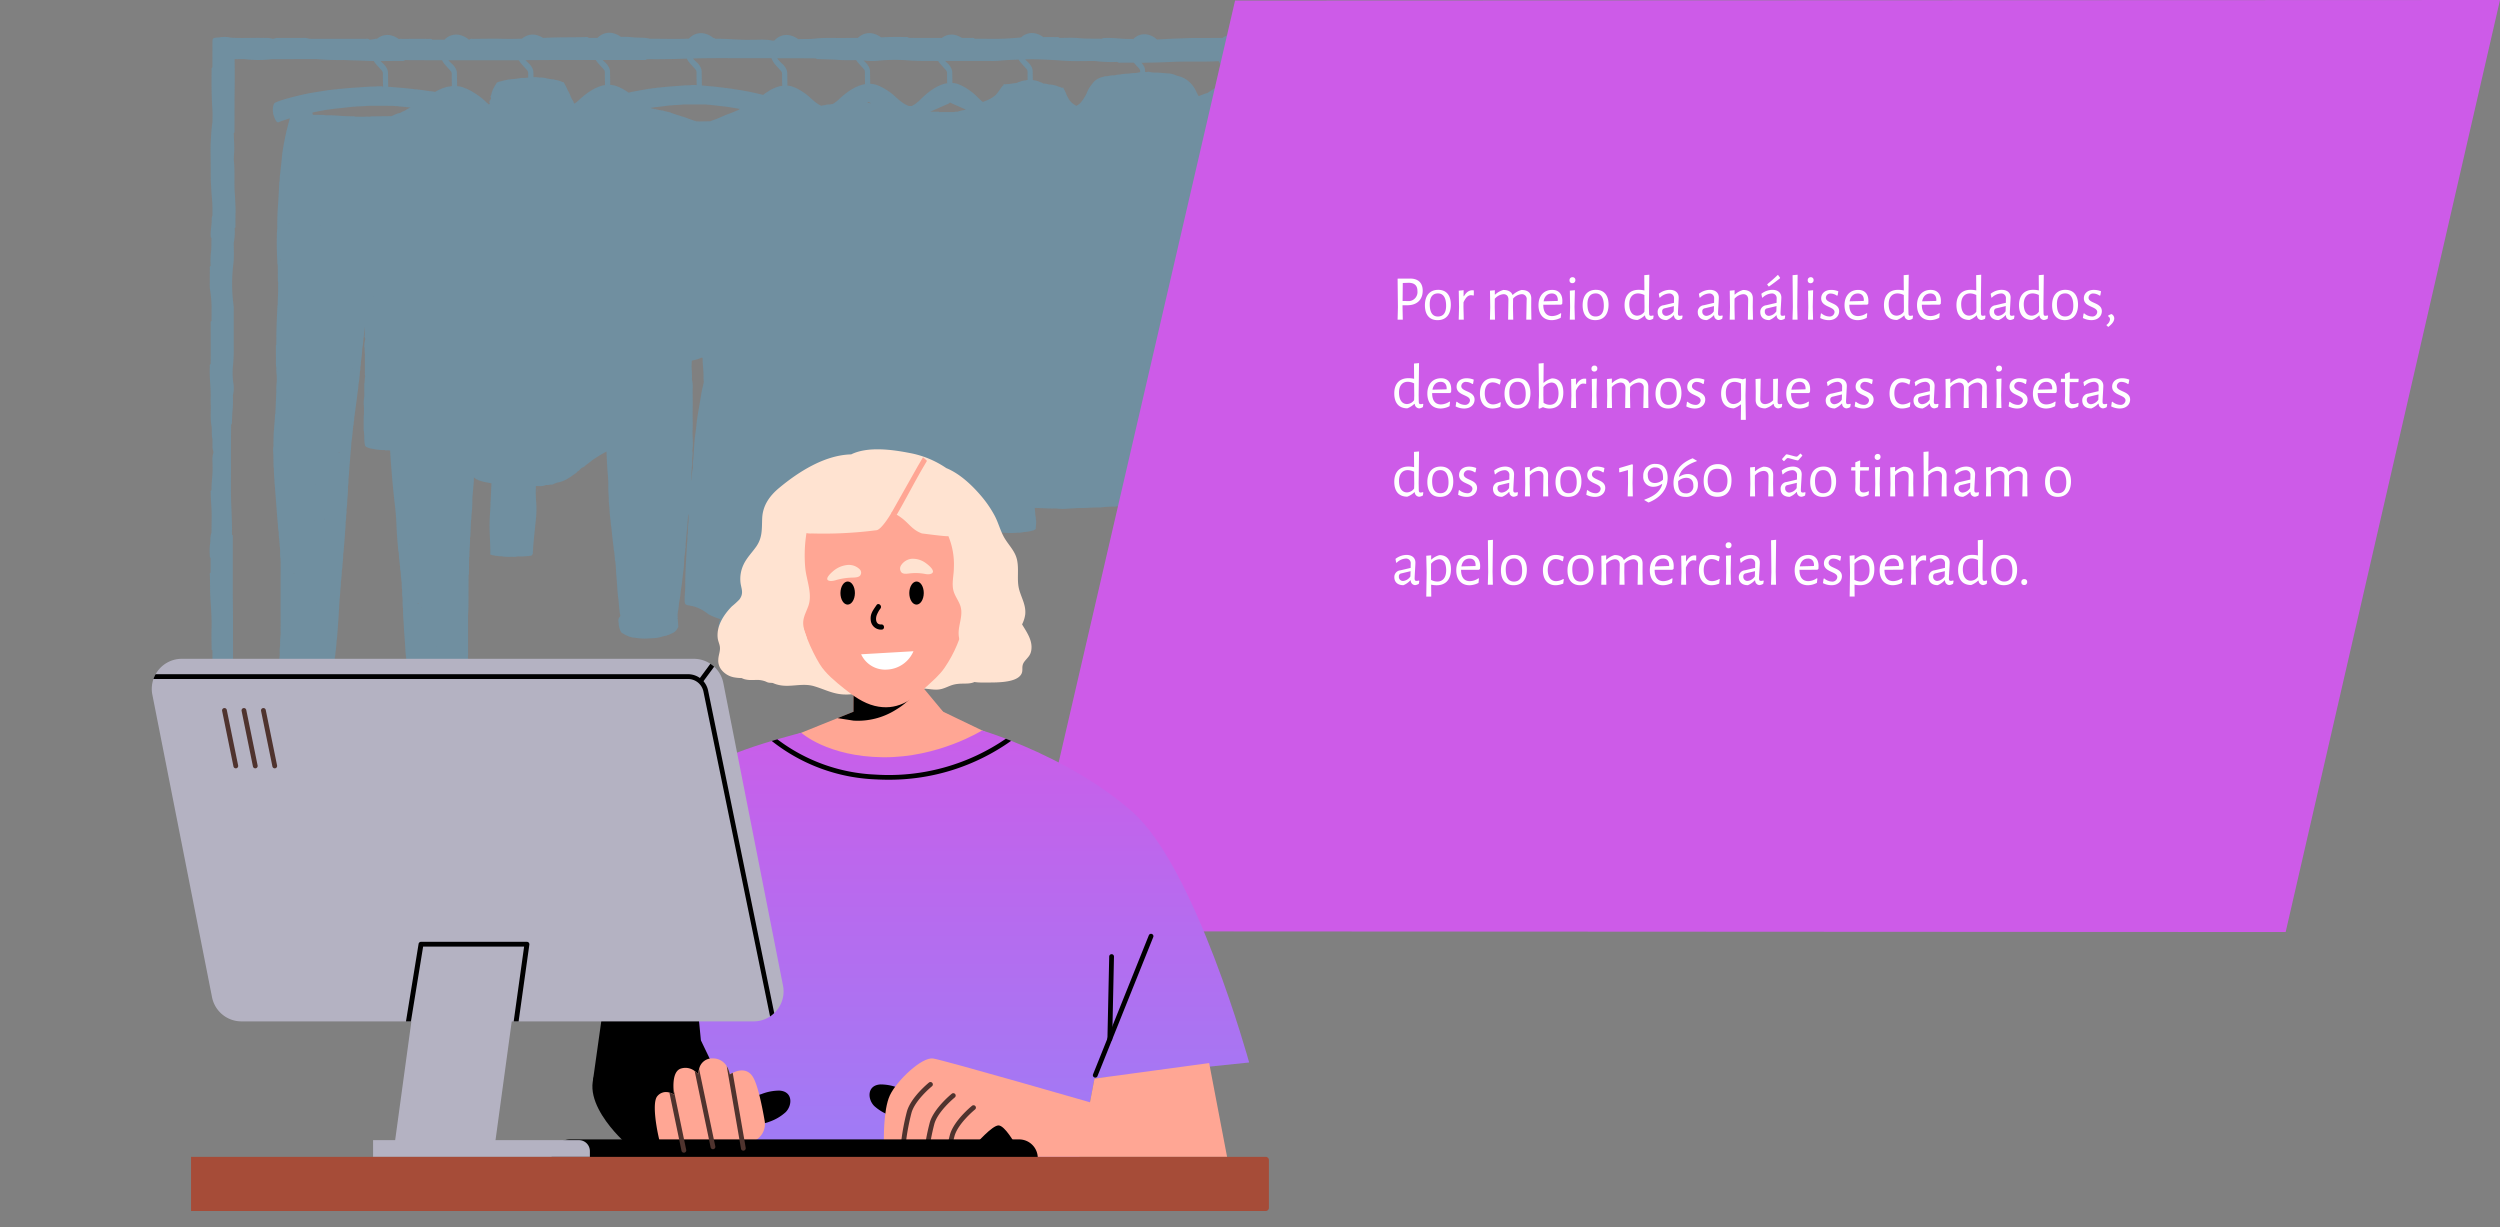 <svg xmlns="http://www.w3.org/2000/svg" xmlns:xlink="http://www.w3.org/1999/xlink" width="820.482" height="402.757" viewBox="0 0 820.482 402.757">
  <rect x="0" y="0" width="820.482" height="402.757" fill="#808080" stroke="none"/>
  <defs>
    <clipPath id="clip-path">
      <rect id="Retângulo_124885" data-name="Retângulo 124885" width="394.216" height="256.843" fill="#40bbff"/>
    </clipPath>
    <linearGradient id="linear-gradient" x1="0.5" x2="0.5" y2="1" gradientUnits="objectBoundingBox">
      <stop offset="0" stop-color="#c95ee9"/>
      <stop offset="1" stop-color="#9d7df6"/>
    </linearGradient>
  </defs>
  <g id="_img_joaomaria_15_" data-name="&lt;img joaomaria_15&gt;" transform="translate(0 -32.249)">
    <g id="Grupo_233472" data-name="Grupo 233472" transform="translate(68.789 42.985)" opacity="0.25">
      <g id="Grupo_233471" data-name="Grupo 233471" clip-path="url(#clip-path)">
        <path id="Caminho_770281" data-name="Caminho 770281" d="M393.6,42.294c-.143-1.426.132-2.862.117-4.288-.018-1.685-.139-3.375-.171-5.062h0a.492.492,0,0,0,.227-.482q.009-5.281.018-10.562,0-.691.009-1.382h0c.066-4.043.086-8.086,0-12.129A3.617,3.617,0,0,0,393.939,8a4.7,4.7,0,0,0,.02-3.1c0-.1,0-.194,0-.29-.067-1.067-.14-1.645-.428-1.956v0c-.032-.68-.293-.913-1.275-1.091a7.1,7.1,0,0,0-3.1-.013c-.1,0-.193,0-.29,0-1.649.068-2.128.146-2.264.736l-7.707-.013c-.461-.424-1.014-.248-1.526-.253-6.689-.069-13.376-.031-20.063.264-1.978.087-3.963.011-5.945.009-2.918-.366-5.858-.355-8.784-.5-1.194-.061-2.39-.091-3.586-.105a7.294,7.294,0,0,0-1.829-.833,5.132,5.132,0,0,0-4.693.855c-.845.007-1.691.013-2.535.012l-6.884.015c-1.924.014-3.848.123-5.768.18-2.124.064-4.246.215-6.37.305a6.452,6.452,0,0,0-2.637-1.5,5.013,5.013,0,0,0-4.9,1.137c-.084.07-.158.147-.233.222a3.119,3.119,0,0,0-.543-.039c-2.92.093-5.819-.446-8.738-.307-.343.017-.7-.057-.985.254h0c-2.5-.1-5,.05-7.507-.21-2.138-.222-4.309-.07-6.465-.084-.372-.379-.834-.248-1.262-.251-1.343-.01-2.685-.009-4.028-.011A6.973,6.973,0,0,0,271.423.333a5.194,5.194,0,0,0-5.076,1.178c-.017.015-.032.03-.049.045-2.592.225-5.183.439-7.786.438-2.468,0-4.937-.011-7.406-.016-.315-.379-.733-.266-1.117-.266q-1.535,0-3.069,0a7.236,7.236,0,0,0-1.879-.868,5.136,5.136,0,0,0-4.713.871l-8.018,0-.786-.006-2.091-.035h0c-.416-.406-.923-.23-1.393-.248-2.563-.1-5.124-.013-7.684.09A7.024,7.024,0,0,0,218.064.36a5.255,5.255,0,0,0-5.134,1.192c-.055.046-.1.1-.153.146-.145,0-.29,0-.435,0-.924-.02-1.85.006-2.775.011-3.678.113-7.356-.179-11.04.233-1.773.2-3.571.075-5.36.181A7.026,7.026,0,0,0,190.885.967a5.254,5.254,0,0,0-5.134,1.192,3.585,3.585,0,0,0-.419.422,2.752,2.752,0,0,1-.826-.032c-2.218-.468-4.454-.2-6.682-.239-3.965.115-7.916-.385-11.88-.332A.9.9,0,0,0,165.3,1.7a6.889,6.889,0,0,0-2.5-1.33,5.237,5.237,0,0,0-5.116,1.188,3.722,3.722,0,0,0-.39.382c-4.132.169-8.275.035-12.413.031a2.208,2.208,0,0,1-.527-.032c-1.9-.473-3.849-.218-5.773-.463a22.877,22.877,0,0,0-3.583-.1A7.027,7.027,0,0,0,132.728.239a5.255,5.255,0,0,0-5.134,1.192,3.669,3.669,0,0,0-.273.256h-2.9c-.416-.406-.925-.256-1.393-.245-3.735.09-7.47.029-11.209.164q-1.2.043-2.394.094a7.26,7.26,0,0,0-1.86-.854,5.221,5.221,0,0,0-5.024,1.108c-2.182.059-4.366.084-6.551.033-3.125-.072-6.254,0-9.38.024-.468,0-.978-.154-1.39.26l-.132,0A6.848,6.848,0,0,0,82.475.846a5.255,5.255,0,0,0-5.134,1.192c-.091.077-.176.157-.258.241l-3.995-.006c-.275-.326-.638-.26-.981-.261q-4.585-.006-9.17,0a1.468,1.468,0,0,0-.793.105A7.033,7.033,0,0,0,59.872.967a5.179,5.179,0,0,0-4.886,1c-.842-.021-1.669.373-2.522.3h0c-.361-.406-.826-.261-1.252-.262q-9.041-.018-18.082-.016c-.62.012-1.188-.3-1.819-.294-3.037.032-6.075.04-9.113.009-.624-.007-1.2.428-1.816.208a7.368,7.368,0,0,0-2.356-.2c-3.7-.12-7.409.159-11.108-.095-.086-.02-.174-.039-.275-.058a8.216,8.216,0,0,0-2.4-.142c-.109,0-.218.008-.326.016a3.824,3.824,0,0,0-.741.118C1.111,1.636.938,1.75.934,2.954q-.016,4.2-.022,8.409c-.424.3-.248.661-.253.994C.59,16.716.628,21.074.923,25.43c.087,1.289.011,2.582.009,3.874a51.115,51.115,0,0,0-.5,5.724C.211,37.769.362,40.519.356,43.266l.015,4.486c.014,1.254.123,2.508.18,3.758.094,2.025.384,4.046.377,6.073,0,.8,0,1.6,0,2.4a4.068,4.068,0,0,0-.252,1.09c.093,1.9-.446,3.792-.307,5.694.017.223-.057.459.254.642h0c-.1,1.629.05,3.258-.21,4.891A28.351,28.351,0,0,0,.33,76.514c-.379.242-.248.543-.251.823C.062,78.831.059,80.324.06,81.818A16.369,16.369,0,0,0,.1,83.971,44.214,44.214,0,0,1,.639,89.8c0,1.609-.011,3.217-.016,4.826-.379.205-.266.477-.266.727q0,5.76.008,11.52l-.006.512q-.018.681-.035,1.362h0c-.406.271-.23.6-.248.908-.208,3.412.377,6.817.266,10.228-.02.6.006,1.205.011,1.808.113,2.4-.179,4.793.233,7.193.257,1.5-.031,3.024.349,4.527h0c0,.943-.007,1.886.017,2.829.015.6.436,1.181.243,1.781-.468,1.445-.2,2.9-.239,4.354.115,2.583-.385,5.158-.332,7.741-.387.24-.261.542-.261.821.005,1.489.1,2.975.2,4.463.2,2.809.055,5.627.051,8.441a.948.948,0,0,1-.032.343c-.473,1.239-.218,2.508-.463,3.762a18.431,18.431,0,0,0-.043,3.7c0,.252-.1.522.252.736l0,4.79h0c-.406.271-.256.6-.245.907.09,2.434.029,4.867.164,7.3.191,3.435.5,6.872.381,10.314-.072,2.036,0,4.075.024,6.112,0,.305-.154.637.26.906q.009.424.018.848-.008,3.528-.016,7.055c-.326.179-.26.416-.261.64q-.006,2.987,0,5.974c0,.223-.071.462.267.637q.01.516.02,1.032a11.408,11.408,0,0,1-.274,3.218c-.235.651.334,1.283.248,1.937h0c-.406.236-.261.538-.262.815q-.018,5.891-.016,11.782c.012.4-.3.774-.294,1.186.032,1.979.04,3.958.009,5.938-.007.406.428.785.208,1.183a3.2,3.2,0,0,0-.2,1.535c-.142,2.833.277,5.673-.277,8.5a2.291,2.291,0,0,0,0,.688c.1.882.489,1.106,1.965,1.135.485.01.975.032,1.454,0a6.615,6.615,0,0,0,2.387-.178c1.455-.171,1.473-.171,1.471-.953,0-1.634-.026-3.267-.041-4.9a15.659,15.659,0,0,0,.02-5.862q-.006-4.825-.012-9.649a37.021,37.021,0,0,0,.286-5.7c.128-1.486.124-2.974.235-4.462.195-2.6.069-5.218.064-7.828,0-.279.1-.579-.253-.826.011-1.78.031-3.56.032-5.34q0-9.3-.005-18.606c-.006-2.814-.05-5.627-.076-8.441q0-9.375,0-18.75a.549.549,0,0,0-.245-.566h0q-.015-.509-.029-1.019c.01-.315.031-.63.028-.945-.026-2.575-.132-5.15-.245-7.724-.187-4.266-.085-8.538-.095-12.806-.008-3.18,0-6.36,0-9.54h0q.024-2.063.048-4.125h0c.3-.189.237-.427.25-.653.083-1.372.079-2.744.241-4.118a43.5,43.5,0,0,0,.081-4.728,10.851,10.851,0,0,0,.218-3.681,23.345,23.345,0,0,1-.139-6.518,58.373,58.373,0,0,0,.2-6.176h0q0-5.681,0-11.361a12.607,12.607,0,0,0-.067-1.978,52.657,52.657,0,0,1-.442-5.4,54.452,54.452,0,0,1,.436-8.5c.221-2.173.069-4.36.083-6.54a18.675,18.675,0,0,0,.306-4.807c.292-.188.242-.424.245-.647.01-.765,0-1.53,0-2.3L8.5,59.467h0c.014-.373.053-.745.038-1.117-.074-1.888-.128-3.775-.269-5.663-.258-3.46.068-6.929-.278-10.393-.143-1.426.132-2.862.117-4.288-.018-1.685-.139-3.375-.171-5.062h0a.491.491,0,0,0,.227-.482L8.186,21.9q0-.691.009-1.382h0c.064-3.943.086-7.887.011-11.829q1.613-.011,3.226-.021a36.692,36.692,0,0,0,9,.02l14.809-.012a86.928,86.928,0,0,0,8.746.286c2.281.128,4.565.124,6.848.235,1.016.05,2.033.078,3.05.094a7.378,7.378,0,0,0,.854,1.17q.851.955,1.714,1.9a1.491,1.491,0,0,1,.413,1.045c0,.6-.007,1.2,0,1.806.016.933.048,1.865.065,2.8a.173.173,0,0,1-.026-.044c-.023-.075-.042-.132-.061-.182,0-.008-.006-.018-.009-.025a.46.46,0,0,0-.058-.113l0,0h0c-.07-.087-.173-.087-.434-.082-.05,0-.1.01-.149.016a9.631,9.631,0,0,0-1.907.086h-.005c-.65.013-1.3,0-1.949.041-1.727.107-3.453.252-5.181.35q-.325.018-.65.042l-.4.038c-1.027.079-2.052.176-3.077.273a6.809,6.809,0,0,0-1.485.174,12.287,12.287,0,0,0-1.908.21h0a5.391,5.391,0,0,0-1.139.131q-2.1.309-4.194.664c-.9.153-1.81.282-2.7.512a2.732,2.732,0,0,0-.295.038c-1.59.369-3.183.725-4.759,1.153-1.2.327-2.4.659-3.573,1.081l-.1.032q-.379.139-.754.291l-.24.1c-.028.011-.056.024-.084.036-.063.026-.124.056-.185.087-.016.008-.034.014-.05.023l-.016.014a1.164,1.164,0,0,0-.29.223.3.3,0,0,1-.089.123c-.11.073-.1.188-.109.3a.363.363,0,0,0-.1.3c-.153.16-.123.38-.144.564a5.082,5.082,0,0,0,.022,1.758c0,.007-.006.007-.008.019a.1.1,0,0,0,.027.085,1.475,1.475,0,0,0,.19.8.428.428,0,0,0,.09.3v0a.391.391,0,0,1,.019.06c0,.012.01.023.013.034a4.861,4.861,0,0,0,.768,1.57.583.583,0,0,0,.823.239c.25-.095.491-.213.743-.3q1.407-.472,2.818-.923c-.027.133-.057.267-.095.4q-.516,1.8-.95,3.62l-.127.381.035.018c-.2.867-.392,1.737-.559,2.612-.349,1.827-.705,3.655-.873,5.513-.139,1.534-.328,3.064-.479,4.6H23.26c-.031.264-.057.482-.079.667l.019.014c0,.04-.008.081-.012.121a15.951,15.951,0,0,0-.206,2.55,2.539,2.539,0,0,0-.108.448c-.059,1.034-.1,2.069-.16,3.1-.074,1.345-.132,2.691-.237,4.033-.2,2.61-.31,5.222-.262,7.841-.041.568-.1,1.136-.121,1.705-.1,3.114-.061,6.227.146,9.336a2.663,2.663,0,0,0,.113,1.147v0c.006.2.013.393.019.589,0,.053,0,.106.007.159l0,.3q.008,2.057.016,4.113a.757.757,0,0,0,.105.445h0c0,.284-.008.568-.01.853-.009,1.112.017,2.226-.034,3.337-.047,1.033-.118,2.064-.092,3.1a5.816,5.816,0,0,0-.11.686c-.11,2.476-.233,4.952-.309,7.429-.053,1.7-.038,3.41-.054,5.115h0a.9.9,0,0,0-.131.667c0,1.605,0,3.21.017,4.815a10.231,10.231,0,0,0,.12,2.167,13.906,13.906,0,0,0,.081,2.128c0,.021,0,.042,0,.064.017.1.036.2.06.3h0c-.01.821.038,1.647-.045,2.46h0a22.21,22.21,0,0,0-.1,3q-.162,3.572-.323,7.144h0a.763.763,0,0,0-.118.514c-.029,1.441-.219,2.872-.285,4.308a36.6,36.6,0,0,0-.194,4.391,3.451,3.451,0,0,0-.015.938l-.006.465a5.91,5.91,0,0,0-.106,1.627c.127,1.71.088,3.424.148,5.135a.734.734,0,0,0,.108.445c-.049,1.754.18,3.5.224,5.247a.713.713,0,0,0,.081.213c0,.155-.012.311,0,.466q.235,3.057.476,6.113c.173,2.218.316,4.439.538,6.652a11.022,11.022,0,0,0,.262,2.309,12.784,12.784,0,0,0,.15,2.231c.084,1.283.211,2.564.32,3.845a14.4,14.4,0,0,0,.123,2.811h0l.035,1.241q0,1.627-.007,3.254-.007,5.463-.013,10.926,0,1.479.005,2.958.007,1.633.014,3.268c-.022.731-.04,1.463-.012,2.194,0,.015,0,.031,0,.046.006.137.013.274.022.412v0c-.007.051-.013.1-.02.153,0,.077,0,.155-.007.233l-.008.233a1.171,1.171,0,0,0-.029.284,23.949,23.949,0,0,0-.112,3.147,9.868,9.868,0,0,0-.142,2.337c0,.053,0,.1-.007.157l0,.154c0,.053,0,.1,0,.157q-.006.233-.013.466a.2.2,0,0,0-.012.123c-.018.089-.024.178-.037.267a.354.354,0,0,0-.009.066,16.4,16.4,0,0,0-.051,2.338c0,.068.064.135.1.2h0c-.239.952-.078,1.317.78,1.73a1.406,1.406,0,0,0,.64.256v0l.007.005c.021.015.047.047.062.042h0a1.556,1.556,0,0,0,.867.265l.059.024.063,0a.529.529,0,0,0,.493.121,9.889,9.889,0,0,0,3.437.19,31.688,31.688,0,0,0,4.867-.225,4.557,4.557,0,0,0,1.518-.256,18.557,18.557,0,0,0,2.763-.372c.612-.1,1.218-.231,1.825-.36.194-.041.444-.047.484-.31a3.1,3.1,0,0,0,.02-1c0-.013-.022-.024-.044-.034l.107-.015v-.791a.8.8,0,0,0,.1-.37c.024-.414.038-.827.057-1.241a4.187,4.187,0,0,0,.2-1.432,35.834,35.834,0,0,0,.4-4.047,6.278,6.278,0,0,0,.127-.684c.162-2.087.328-4.173.466-6.262s.238-4.181.372-6.271c.063-.979.2-1.954.241-2.935.041-1.059.262-2.106.2-3.171a25.775,25.775,0,0,0,.32-3.737,7.83,7.83,0,0,0,.208-1.991,29.981,29.981,0,0,0,.253-3.62,4.644,4.644,0,0,0,.154-1.229c.14-1.727.316-3.452.406-5.181.068-1.292.272-2.575.22-3.874a10.369,10.369,0,0,0,.176-2.3.588.588,0,0,0,.045-.156,4.792,4.792,0,0,0,.076-1.279l0-.316a25.4,25.4,0,0,0,.246-3.236,37.366,37.366,0,0,0,.23-4.4,11.842,11.842,0,0,0,.16-2.494c.2-1.334.207-2.683.319-4.025.141-1.676.3-3.352.407-5.031a22.853,22.853,0,0,0,.208-2.787c.305-1.852.446-3.723.64-5.589a2.787,2.787,0,0,0,.143-1.266,2.13,2.13,0,0,0,.144-1.092c.111-.793.225-1.585.331-2.379.234-1.766.479-3.532.689-5.3.134-1.127.361-2.244.387-3.383a33.6,33.6,0,0,0,.494-4.47,2.221,2.221,0,0,0,.126-1.134l.022-.311a4.574,4.574,0,0,0,.162-1.557,37.421,37.421,0,0,0,.464-4.482c.26-1.19.3-2.406.447-3.611.139-1.155.263-2.312.363-3.471.037.52.04,1.043.034,1.566a5.669,5.669,0,0,1-.082,1.259.73.73,0,0,0,.061.614,1.078,1.078,0,0,1,.078.845,10.06,10.06,0,0,0-.261,2.015c.013.247.1.476.1.719-.005.956.165,1.906.1,2.865q0,1.93,0,3.859c0,.586.018,1.173-.008,1.758-.012.266.126.5.086.769a13.548,13.548,0,0,0-.176,2.126c-.158.145-.094.336-.095.507-.005,1.252,0,2.5,0,3.756,0,.194-.038.387-.053.577a10.2,10.2,0,0,0-.124,2.273,13.85,13.85,0,0,1,.078,1.7c.009.325,0,.651,0,.976.03.408-.082.808-.088,1.21-.022,1.515-.009,3.03-.009,4.545,0,.114-.008.231.1.312a14.314,14.314,0,0,0,.09,1.5,16.32,16.32,0,0,0,.186,2.858,1.051,1.051,0,0,0,.581.822,6.322,6.322,0,0,0,1.849.548,18.724,18.724,0,0,0,4.142.435.363.363,0,0,0,.359.094,7.332,7.332,0,0,1,1.38.058c.023.44.045.88.069,1.32.051.931.106,1.863.181,2.793.179,2.221.356,4.442.563,6.661.21,2.244.423,4.489.7,6.726.264,2.163.447,4.332.536,6.506.106,2.591.27,5.178.541,7.756a6.657,6.657,0,0,0,.235,1.761l.027.268c.027,1.465.251,2.912.4,4.366a4.937,4.937,0,0,0,.2,1.592,32.745,32.745,0,0,0,.346,3.706,12.46,12.46,0,0,0,.154,2.492,10.829,10.829,0,0,0,.126,2.535v0a2.1,2.1,0,0,0,.026.728,15.04,15.04,0,0,0,.067,2.279,1.076,1.076,0,0,0,.064.418c-.049,1.866.158,3.722.247,5.582.035.748.073,1.5.128,2.247.144,1.96.316,3.92.4,5.882.038.906.182,1.8.27,2.7l-.061-.02c0,.481,0,.678.12.807.008.184.013.368.011.553,0,.3.222.46.425.616a5.523,5.523,0,0,0,1.853.956,16.869,16.869,0,0,0,6.6.561,6.982,6.982,0,0,0,2.194-.278,9.115,9.115,0,0,0,2.482-.477.71.71,0,0,1,.128-.134l0,0h0l0,.008a.194.194,0,0,1-.131.13,2.841,2.841,0,0,0,1.244-.314h0a21.216,21.216,0,0,0,4.355-1.357,2.627,2.627,0,0,0,.936-.528c0-.04-.007-.079-.011-.119h0c0-.013,0-.026-.006-.039-.006-.043-.011-.087-.019-.13,0-.009,0-.018,0-.027l.005,0a.123.123,0,0,1,.023.051.314.314,0,0,1,.008.036.753.753,0,0,1,0,.083,1.37,1.37,0,0,0,0,.144c.2-.119.156-.325.134-.489a4.378,4.378,0,0,1-.032-.66c.014-.275.025-.511.04-.827l-.012,0c.005-.12.01-.241.01-.361,0-1.453,0-2.907,0-4.36q0-4.125,0-8.252h0c.125-1.545.136-3.094.14-4.643q.01-4.068.035-8.137c0-.092.008-.183.012-.275a.785.785,0,0,0,.1-.444q.027-2.659.052-5.318a.973.973,0,0,0,.1-.289c-.016-2.1.256-4.186.216-6.284a1.117,1.117,0,0,0,.094-.287q.115-2.651.22-5.3a1.382,1.382,0,0,0,.117-.756c.031-.44.031-.883.071-1.321a37.211,37.211,0,0,0,.252-4.656h0q0-.31.008-.621c.158-1.8.318-3.6.47-5.407.03-.361.017-.725.039-1.087.005-.082.012-.164.017-.247a3.61,3.61,0,0,0,.315.261c.23.168.4.414.721.391a.7.7,0,0,0,.334.21,13.491,13.491,0,0,0,2.971.8l1.385.278q-.181,3.919-.352,7.838a6.385,6.385,0,0,0-.028,1.212,1.616,1.616,0,0,0-.065.279c-.119,2.01-.215,4.022-.157,6.037.073,2.554.246,5.1.243,7.661a.51.51,0,0,0,.137.423.7.7,0,0,1,.459.124l.448.029a.416.416,0,0,1,.024.082,1.527,1.527,0,0,1,.689.123,3.662,3.662,0,0,1,1.045.118l1.244.029.007,0h.036a.114.114,0,0,0,.017.086l.041-.019.038.025a26.123,26.123,0,0,0,3.164.055,3.979,3.979,0,0,0,1.361-.056,1.713,1.713,0,0,1,.681-.051,20,20,0,0,0,2.236-.055l.2-.013c.309-.14.657.049.964-.112l.034-.025.039.017a.4.4,0,0,0,.113-.071.55.55,0,0,0,.492-.044.363.363,0,0,0,.233-.225.328.328,0,0,0,.046-.078.506.506,0,0,0,.186-.4c.005-.072.009-.145.014-.217l.021-.346c.061-1.005.119-2.011.214-3.014.237-2.5.5-4.992.759-7.486a31.57,31.57,0,0,0,.107-5.779,35.633,35.633,0,0,1-.137-3.642c.014-.537.032-1.075.05-1.613.255,0,.511,0,.766,0a5.024,5.024,0,0,0,2.3-.249,1.082,1.082,0,0,1,.561-.095c.5.037.981-.141,1.481-.141a1.227,1.227,0,0,0,.662-.146,5.767,5.767,0,0,1,1.891-.628,10.552,10.552,0,0,0,2.593-1.056c1.051-.618,2.033-1.353,3.037-2.051l.077-.054a.3.3,0,0,1,.1-.2,3.68,3.68,0,0,1,.691-.468c.42-.467.847-1.047,1.488-1.113q.4-.35.8-.716c.94-.624,1.77-1.4,2.708-2.022,1.292-.851,2.619-1.655,3.993-2.376h0q.054,1.3.118,2.59c.079,1.551.153,3.1.3,4.648a42.669,42.669,0,0,1,.188,4.707c0,.2-.008.4,0,.6.04,1.251.2,2.5.151,3.753a2.417,2.417,0,0,0,.027.362c.109.943.2,1.886.241,2.836s.164,1.889.255,2.834c0,.036.037.07.057.1a19.427,19.427,0,0,0,.258,2.456c.237,2.2.446,4.4.745,6.595a4.583,4.583,0,0,0,.212,1.358.093.093,0,0,1,.043.04l-.043-.04c.059.679.092,1.361.188,2.035a4.419,4.419,0,0,0,.173,1.241c.208,1.685.209,3.386.373,5.075.23,2.37.263,4.757.606,7.119.191,1.317.178,2.659.419,3.971a4.844,4.844,0,0,0,.141,1.075,1.1,1.1,0,0,1,.054.675l-.02-.006-.076.114c.013.02.025.042.037.064a.453.453,0,0,0-.187.223.36.36,0,0,0-.217.263,2.861,2.861,0,0,0-.025,1.57,5.508,5.508,0,0,0,.335,1.963l0,0a3.461,3.461,0,0,0,.607,1.21,12.8,12.8,0,0,0,2.309,1.209,1.474,1.474,0,0,0,.634.2,3.654,3.654,0,0,0,1.338.244c.475.065.949.149,1.426.192a17.512,17.512,0,0,0,2.7.077l.121-.011c.783-.043,1.569-.058,2.348-.136a9.26,9.26,0,0,0,2.641-.551,1.324,1.324,0,0,0,.6-.153h0a1.676,1.676,0,0,0,.868-.216,4.7,4.7,0,0,0,1.215-.487.313.313,0,0,0,.252-.115,3.279,3.279,0,0,0,1.455-.988c.231-.181.262-.5.46-.7a.911.911,0,0,0,.238-.773c-.056-.7-.094-1.406-.146-2.109a.776.776,0,0,0-.089-.219c-.018-.249.186-.5.007-.748a11.952,11.952,0,0,1,.141-1.772,15.789,15.789,0,0,0,.309-2.376c.1-.575.167-1.158.288-1.728.239-1.126.241-2.279.453-3.411.23-1.225.327-2.476.481-3.716.095-.76.177-1.522.285-2.28.213-1.5.179-3.02.322-4.526a20.018,20.018,0,0,0,.282-2.461.146.146,0,0,0-.04-.017l0-.008.036.024a1.027,1.027,0,0,0,.094-.587c.021-.464-.007-.932.039-1.393.153-1.527.269-3.059.432-4.583s.191-3.063.391-4.584a.392.392,0,0,0,.094-.253,17.719,17.719,0,0,1-.1,3.3,24.71,24.71,0,0,0-.13,3.061.919.919,0,0,0-.114.523c0,.069,0,.137,0,.206a2.811,2.811,0,0,0-.022.854c-.049.94-.155,1.877-.206,2.815-.235,4.392-.542,8.782-.53,13.183,0,1.569-.264,3.125-.173,4.7.05.858.163,1.039.962,1.3a4.533,4.533,0,0,0,.8.111v-.012c.156.181.363.153.567.141a12.975,12.975,0,0,1,5.16,2.5,6.61,6.61,0,0,0,1.26.708,22.735,22.735,0,0,0,2.884,1.1c-.011.062-.023.124-.034.186a7.2,7.2,0,0,0-.407,1.74,1.3,1.3,0,0,0,.415,1.543,7.233,7.233,0,0,0,2.071,1.46,6.088,6.088,0,0,0,2.413,1.1h0a1.388,1.388,0,0,0,.732.233l.039.029.049-.007a.512.512,0,0,0,.388.117v0a5.668,5.668,0,0,0,3.164.6.6.6,0,0,0,.365-.011c.619,0,1.238.021,1.855,0a2.585,2.585,0,0,0,1.061-.1A3.763,3.763,0,0,0,181,199.2a9.349,9.349,0,0,0,2.426-.612h0a1.048,1.048,0,0,0,.611-.355h0a2.9,2.9,0,0,0,1.329-1.219c.2-.267.529-.443.562-.817a5.651,5.651,0,0,0,.05-1.5.3.3,0,0,0-.012-.246c0-.159-.011-.317,0-.475.013-.245-.123-.251-.273-.239a.943.943,0,0,0-.042-.179l-.17.067a.513.513,0,0,1-.1-.2c1.583-.047,3.166-.111,4.75-.148s3.2-.035,4.8-.051a38.063,38.063,0,0,0,5.358-.019,1.338,1.338,0,0,0,.694-.139,16.749,16.749,0,0,0,2.621-.105c2.344-.234,4.652-.68,6.969-1.1a18.531,18.531,0,0,0,5-1.786,25.131,25.131,0,0,1,6.956-2.491h0a28.456,28.456,0,0,0,4.5-.446,22.5,22.5,0,0,0,3.519-.825,1.346,1.346,0,0,0,1.047-1.31c.033-1.236.026-2.473.036-3.71h0a2.173,2.173,0,0,0,.125-1.067c.012-1.028.009-2.056.01-3.084,0-1.055.015-2.109.027-3.163.477.068.948.177,1.43.21h0a3.737,3.737,0,0,0,1.366.147l.056.033.063-.014a.751.751,0,0,0,.184.075c1.444.176,2.888.352,4.318.626a10.444,10.444,0,0,0,2.308.523,1.125,1.125,0,0,0,.255.055,21.8,21.8,0,0,0,3.319.477h0a.327.327,0,0,0,.277.014l.058.03.062-.022a5.847,5.847,0,0,0,2.484,0l.065.013.056-.036a2.7,2.7,0,0,0,.664-.108c.434-.036.554-.272.581-.671.053-.764.175-1.523.228-2.288.013,0,.025,0,.037,0l-.031-.072a3.424,3.424,0,0,0-.1-1.543c-.026-1.531-.2-3.058-.133-4.591a1.859,1.859,0,0,0,.044-.872,47.408,47.408,0,0,1,.021-6.257,3.928,3.928,0,0,0,.006-1.086,11.15,11.15,0,0,1-.092-2.236c0-.382,0-.764.006-1.146,1.518-.07,3.035-.241,4.552-.239.531,0,1.061-.008,1.591-.023l.019.1a4.292,4.292,0,0,1,.129,1.267,37.85,37.85,0,0,0,.391,6.07,8.563,8.563,0,0,0,.082.9c.1.564.289.711.857.686a16.19,16.19,0,0,1,2.629,0,26.892,26.892,0,0,0,5.482.1,8.9,8.9,0,0,0,2.309-.237,11.419,11.419,0,0,0,2.7-.461,1.717,1.717,0,0,0,.922-.435c.067-.031.134-.06.141-.148.041-.543.1-1.087.117-1.631a4.207,4.207,0,0,0-.1-1.692,2.669,2.669,0,0,0-.14-1.1c-.023-.814-.151-1.623-.181-2.436,2.278.034,4.551.261,6.832.173a1.315,1.315,0,0,1,.282.016,15.407,15.407,0,0,0,3.456.066c1.573-.065,3.144-.237,4.718-.231,2.027.009,4.046-.222,6.073-.164a2.191,2.191,0,0,0,.282-.015,33.111,33.111,0,0,1,4.008-.261,7.409,7.409,0,0,0,.918-.041c.934-.1,1.863-.233,2.806-.269.7-.028,1.41-.069,2.111-.137a4.111,4.111,0,0,0,1.167-.258c.322-.132.443-.31.321-.589.183.013.365.028.547.04a.22.22,0,0,0,.176.011c.3.019.6.037.9.058a.506.506,0,0,0,.434-.1c.034.058.074.117.1.175a.5.5,0,0,0,.222-.374c0-.125,0-.251,0-.376a.694.694,0,0,1,.336-.041,11.155,11.155,0,0,0,3.441-.2.767.767,0,0,1,.317-.012.548.548,0,0,0,.278.509c.015-.033.031-.064.048-.094.141.124.34.063.532.027a15.861,15.861,0,0,1,2.919-.261,56.886,56.886,0,0,0,9.411-.607v.008c.014,0,.024-.01.037-.014q.663-.111,1.324-.25a57.306,57.306,0,0,0,5.838-1.4c1.142-.369,2.3-.7,3.459-1a37.668,37.668,0,0,0,5.536-1.888,1.973,1.973,0,0,0,1.3-2.2c-.057-.775-.149-1.548-.257-2.318a37.339,37.339,0,0,1-.552-5.763,2.379,2.379,0,0,1,.189-.945,4.881,4.881,0,0,0,.448-2.42,39.782,39.782,0,0,1,0-4.065,8,8,0,0,0-.123-2.168c-.021-.745-.026-1.491-.062-2.235.551.017,1.1.016,1.651-.019a2.432,2.432,0,0,0,.184,1.083c.106,1.651.216,3.3.316,4.953.033.55-.005,1.109.073,1.651a41.247,41.247,0,0,1,.4,4.946,27.094,27.094,0,0,0,.216,2.919,27.192,27.192,0,0,1,.328,2.761,41.185,41.185,0,0,0,.774,7.166.954.954,0,0,1-.025.593,2.237,2.237,0,0,0-.039,1.4,9.588,9.588,0,0,1,.2,3.44,21.075,21.075,0,0,0-.215,4.423,1.554,1.554,0,0,0,1.2,1.536,10.349,10.349,0,0,0,1.527.382,54.407,54.407,0,0,0,7.284.435c.929,0,1.857.025,2.786.043a12.023,12.023,0,0,0,1.805-.047.551.551,0,0,0,.53-.523c.278-1.681.83-3.306,1.011-5.009a6.163,6.163,0,0,1,.6-1.931,15.887,15.887,0,0,0,.858-3.72,11.028,11.028,0,0,0,.21-2.695c-.064-1.353-.159-2.7-.241-4.057.108-.938-.128-1.861-.089-2.811a26.527,26.527,0,0,0-.33-3.7c-.009-2.61,0-5.22-.037-7.829,0-.268-.006-.536-.006-.8a27.447,27.447,0,0,0,3.974-2.537,15.185,15.185,0,0,0,1.729-1.465c.151-.153.292-.356.556-.272s.261.317.274.541c.02.36.041.721.059,1.08.038.813.1,1.624.151,2.437l-.006,0a.564.564,0,0,0,.028.365c.028.428.059.856.078,1.286.023.532.041,1.068.09,1.6l-.037,0a.332.332,0,0,0,.076.333,7.769,7.769,0,0,0,.186,1.04c.143.545.25.594.794.7a10.95,10.95,0,0,0,1.961-.014,10.187,10.187,0,0,0,1.737.036,7.663,7.663,0,0,1,1.5-.316,8.944,8.944,0,0,0,2.53-.327,14.77,14.77,0,0,0,2.958-.8,1.606,1.606,0,0,0,.345-.215l0,0a.367.367,0,0,0,.139-.143l0-.008a1.222,1.222,0,0,0,.214-.746c.033-1.236-.092-2.463-.14-3.693a.4.4,0,0,0-.009-.326c0-.148-.013-.3-.013-.444,0-1.394-.009-2.789-.014-4.183a6.633,6.633,0,0,0-.139-1.762c.021-.845.052-1.69.048-2.537-.01-2.271-.265-4.533-.192-6.8a14.565,14.565,0,0,1-.122-2.033,23.121,23.121,0,0,0,.1-3.189c.155-3.686-.145-7.37-.132-11.056a1.245,1.245,0,0,0-.013-.292.771.771,0,0,0-.081-.182.138.138,0,0,0-.04-.075,69.938,69.938,0,0,0-.268-8.033,31.208,31.208,0,0,1-.327-5.317,2.229,2.229,0,0,0-.028-.438,22.611,22.611,0,0,1-.258-2.83A5.722,5.722,0,0,0,379,78a.91.91,0,0,1-.034-.362c0-1.024-.243-2.036-.158-3.064a1.078,1.078,0,0,0-.136-.564,9.3,9.3,0,0,0-.155-1.615c-.022-1.023-.164-2.037-.174-3.064a6.115,6.115,0,0,0-.156-1.373,21.593,21.593,0,0,1-.546-5.214q0-1.981,0-3.962a4.2,4.2,0,0,0-.087-.871,3.715,3.715,0,0,1,.01-1.526,4.951,4.951,0,0,0,.007-1.89,3.392,3.392,0,0,1-.073-.652,25.187,25.187,0,0,0-.344-3.336c-.041-.338.026-.742-.241-1.043.033-.26-.126-.48-.155-.727a14.693,14.693,0,0,0-.583-1.915,1.037,1.037,0,0,0-.152-.588c0-.162.022-.331-.141-.439v0a13.667,13.667,0,0,0-1.173-4.121,21.832,21.832,0,0,0-2.5-5.282h0a7.636,7.636,0,0,0-.791-1.313,14.137,14.137,0,0,0-2.481-2.469.862.862,0,0,0-.61-.19.969.969,0,0,1-.743-.388,7.638,7.638,0,0,0-3.6-2.26.32.32,0,0,0-.3-.142.306.306,0,0,0-.293-.141.907.907,0,0,0-.422-.167A25.233,25.233,0,0,0,360,27.9a7.874,7.874,0,0,0-1.893-.773.808.808,0,0,0-.166-.139c-1.357-.608-2.7-1.238-4.077-1.806a15.462,15.462,0,0,1-2.182-1.018c-.681-.416-1.427-.727-2.1-1.166l0,0a1.876,1.876,0,0,0-.717-.577,4.084,4.084,0,0,0-1.773-.88h0a.976.976,0,0,0-.592-.293,10.845,10.845,0,0,0-1.624-.728,11.183,11.183,0,0,0-1.08-.374c-.107-.083-.213-.168-.32-.253a6.38,6.38,0,0,0-1.081-.749.321.321,0,0,0-.247-.159,1.873,1.873,0,0,0-.711-.439.636.636,0,0,0-.237-.188c-.559-.347-1.156-.622-1.743-.915a.862.862,0,0,0-.412-.135.2.2,0,0,0-.186-.085.151.151,0,0,0-.06-.051c-.006,0-.011-.012-.017-.015a.257.257,0,0,0-.1-.016,2.113,2.113,0,0,0-.312-.138l-.077-.028-.017-.007-.007,0-.286-.093a9.236,9.236,0,0,0-2.085-.325l-.052-3.275a3.1,3.1,0,0,0-.394-1.483,5.517,5.517,0,0,0-1.258-1.61q-.452-.421-.882-.867c1.565.028,3.133.162,4.693.152,2.587-.018,5.179-.139,7.769-.171h0a.949.949,0,0,0,.74.227l16.209.018,2.122.009h0c7.229.076,14.459.1,21.686-.044q0,.929-.005,1.857c-.424.3-.248.661-.253.994-.069,4.358-.031,8.716.264,13.072.087,1.289.011,2.582.009,3.874a51.112,51.112,0,0,0-.5,5.724c-.216,2.741-.065,5.492-.071,8.238q.008,2.243.015,4.486c.014,1.254.123,2.508.18,3.758.094,2.025.384,4.046.377,6.073,0,.8,0,1.6,0,2.4a4.068,4.068,0,0,0-.252,1.09c.093,1.9-.446,3.792-.307,5.694.017.223-.057.459.254.642h0c-.1,1.629.05,3.258-.21,4.891a28.218,28.218,0,0,0-.084,4.212c-.379.242-.249.543-.252.823-.017,1.494-.02,2.987-.019,4.481a16.373,16.373,0,0,0,.04,2.154,44.213,44.213,0,0,1,.538,5.827c0,1.609-.011,3.217-.016,4.826-.379.205-.266.477-.266.727q0,5.76.008,11.52c0,.17,0,.341-.006.512q-.018.681-.035,1.362h0c-.406.271-.23.6-.248.908-.208,3.412.377,6.817.266,10.228-.019.6.006,1.205.011,1.808.113,2.4-.179,4.793.234,7.193.256,1.5-.031,3.024.349,4.527h0c0,.943-.007,1.886.017,2.829.015.6.436,1.181.243,1.781-.467,1.445-.2,2.9-.239,4.354.115,2.583-.385,5.158-.332,7.741-.386.24-.261.542-.261.821.005,1.489.1,2.975.2,4.463.2,2.809.055,5.627.051,8.441a.948.948,0,0,1-.032.343c-.473,1.239-.218,2.508-.463,3.762a18.435,18.435,0,0,0-.043,3.7c0,.252-.1.522.252.736q0,2.394,0,4.79h0c-.406.271-.256.6-.245.907.09,2.434.029,4.867.164,7.3.191,3.435.5,6.872.381,10.314-.072,2.036,0,4.075.024,6.112,0,.305-.154.637.26.906q.008.424.017.848-.008,3.528-.016,7.055c-.326.179-.26.416-.261.64q-.005,2.987,0,5.974c0,.223-.071.462.267.637.007.344.013.688.02,1.032a11.408,11.408,0,0,1-.273,3.218c-.235.651.334,1.283.248,1.937h0c-.406.236-.261.538-.261.815q-.019,5.891-.017,11.782c.012.4-.3.774-.294,1.186.032,1.979.04,3.958.009,5.938-.007.406.429.785.208,1.183a3.2,3.2,0,0,0-.2,1.535c-.142,2.833.277,5.673-.277,8.5a2.292,2.292,0,0,0,0,.688c.1.882.489,1.106,1.965,1.135.485.01.975.032,1.454,0a6.615,6.615,0,0,0,2.387-.178c1.455-.171,1.473-.171,1.471-.953,0-1.634-.026-3.267-.041-4.9a15.65,15.65,0,0,0,.02-5.862q-.006-4.825-.011-9.649a37.081,37.081,0,0,0,.285-5.7c.128-1.486.124-2.974.235-4.462.195-2.6.069-5.218.064-7.828,0-.279.1-.579-.253-.826.011-1.78.03-3.56.031-5.34q0-9.3-.005-18.606c-.006-2.814-.049-5.627-.076-8.441q0-9.375,0-18.75a.549.549,0,0,0-.245-.566h0q-.015-.509-.029-1.019c.01-.315.031-.63.028-.945-.026-2.575-.132-5.15-.245-7.724-.186-4.266-.085-8.538-.095-12.806-.007-3.18,0-6.36,0-9.54h0q.025-2.063.049-4.125h0c.3-.189.237-.427.25-.653.083-1.372.079-2.744.241-4.118a43.372,43.372,0,0,0,.081-4.728,10.864,10.864,0,0,0,.218-3.681,23.325,23.325,0,0,1-.139-6.518,58.377,58.377,0,0,0,.2-6.176h0q0-5.681,0-11.361a12.548,12.548,0,0,0-.067-1.978,52.664,52.664,0,0,1-.442-5.4,54.457,54.457,0,0,1,.436-8.5c.221-2.173.069-4.36.083-6.54a18.675,18.675,0,0,0,.306-4.807c.292-.188.242-.424.245-.647.01-.765,0-1.53,0-2.3l.024-1.732h0c.014-.373.053-.745.038-1.117-.074-1.888-.128-3.775-.268-5.663-.258-3.46.068-6.929-.278-10.393M231.568,178.113q-.055-.036-.112-.067a.383.383,0,0,1,.11-.077c0,.048,0,.1,0,.144M49.63,101.921h0v-.005h0c.011,0,.016,0,.016,0a.022.022,0,0,1-.015,0M25.277,208.314s0,.011,0,.016,0,.033,0,.051,0,.041.007.064.006.042.01.065l0,.014-.005,0a.207.207,0,0,1-.066-.058.19.19,0,0,1-.015-.022.219.219,0,0,1-.025-.12c.029,0,.059,0,.088-.007m-4.1-184a.286.286,0,0,0,.057-.006c-.009.017-.016.033-.026.051l-.03-.045M239.905,10.337q.851.955,1.714,1.9a1.491,1.491,0,0,1,.413,1.045c0,.6-.007,1.2,0,1.806.009.5.022,1,.035,1.506-.024.008-.049.012-.072.02a5.286,5.286,0,0,0-1.72.432,2.239,2.239,0,0,0-.73.3l-.007,0-.07.042-.036,0-.02.009a.149.149,0,0,0-.053.023l-.02.009a.168.168,0,0,0-.033.047l0,0c-.025,0-.048.005-.07.007h-.022l-.006,0a.193.193,0,0,0-.062.015c-.1.05-.2.1-.3.155l-.051.024-.051.029c-.269.143-.534.292-.794.451l-.128.081c-.269.169-.535.346-.791.541a.28.28,0,0,0-.051.013.185.185,0,0,0-.037.01.147.147,0,0,0-.065.07c-.035.02-.072.038-.106.061a26.553,26.553,0,0,0-3.8,3.33,1.077,1.077,0,0,0-.345.32,6.884,6.884,0,0,0-.9.706,14.515,14.515,0,0,1-1.29.772,5.093,5.093,0,0,0-.512,0,3.778,3.778,0,0,1-.516-.033c-.473-.209-.942-.428-1.4-.681l-.02-.025-.025-.016a.511.511,0,0,0-.169-.1l-.01-.006-.025-.009a.164.164,0,0,0-.115-.08l-.01-.007-.027,0-.037-.038-.013-.01a2.753,2.753,0,0,0-.454-.334c-.071-.052-.142-.1-.212-.156-.515-.385-.984-.825-1.484-1.228a13.949,13.949,0,0,0-1.435-1.28,8.506,8.506,0,0,0-1.3-.933.288.288,0,0,0-.226-.146,1.7,1.7,0,0,0-.65-.4.578.578,0,0,0-.216-.171c-.512-.318-1.058-.57-1.6-.838a.787.787,0,0,0-.376-.123.18.18,0,0,0-.17-.077c0-.007-.011-.008-.016-.014a.158.158,0,0,0-.055-.048.24.24,0,0,0-.093-.015,2.14,2.14,0,0,0-.363-.155l-.008,0-.007,0-.26-.085a8.037,8.037,0,0,0-1.82-.29l-.066-4.091a3.1,3.1,0,0,0-.394-1.483,5.508,5.508,0,0,0-1.258-1.61q-.245-.227-.485-.461a21.855,21.855,0,0,0,4.576.1,54.814,54.814,0,0,1,10-.139c3.164.248,6.318.169,9.477.2h.441a7.538,7.538,0,0,0,.8,1.067M83.588,202.954l0-.006a.033.033,0,0,1,0-.016.065.065,0,0,1,0-.014.044.044,0,0,1,0-.009h0a.183.183,0,0,1,0,.032s0,.011-.005.011m-59.547-2.1s-.006,0-.007.006l-.011-.008a.08.08,0,0,0,0-.044h0c0-.022,0-.029,0-.029l0,0a.046.046,0,0,1,.011.016.1.1,0,0,1,0,.013.088.088,0,0,1,0,.028.058.058,0,0,1,0,.016m-1.46-87.295h0l.037,0c0,.018-.005.037-.007.056v0h0c-.013-.018-.022-.036-.034-.055h0M65.193,183.77c.028.006.054.01.078.012-.009.024-.011.047-.022.071-.02-.027-.038-.056-.056-.083M26.025,62.7c.011.008.023.008.034.014a.4.4,0,0,0,.11.046c.01,0,.018.01.028.012-.043.021-.088.041-.134.059l-.013.006v0c-.008-.044-.016-.088-.025-.132M177.987,8.371q3.213-.005,6.426,0a6.662,6.662,0,0,0,1.337,2.207q.85.955,1.713,1.9a1.491,1.491,0,0,1,.413,1.045c0,.6-.007,1.2,0,1.806.012.7.031,1.4.049,2.1-.026.008-.053.013-.079.021a5.219,5.219,0,0,0-1.611.379,2.162,2.162,0,0,0-.666.255l-.024.009-.066.037-.034,0-.018.007a.152.152,0,0,0-.05.02l-.019.008a.14.14,0,0,0-.031.041h0l-.036,0-.044,0h-.007l0,0a.193.193,0,0,0-.06.013c-.1.045-.19.093-.285.14l-.042.018-.043.023c-.252.125-.5.257-.744.4-.044.025-.088.052-.132.078-.243.144-.483.293-.714.458l-.019.012a.255.255,0,0,0-.041.01.193.193,0,0,0-.042.01.134.134,0,0,0-.06.062c-.033.018-.068.033-.1.053-.327.207-.642.427-.949.658-.116.087-.224.181-.338.27-1.243-.312-2.488-.607-3.74-.868a18.167,18.167,0,0,0-2.174-.41,15.764,15.764,0,0,0-2.331-.387.083.083,0,0,0-.072-.008h0c-.053-.026-.105-.072-.159-.074a10.624,10.624,0,0,1-1.391-.2,3.2,3.2,0,0,0-.957-.113.09.09,0,0,0-.076-.009.636.636,0,0,0-.455-.079l-.256-.023a.976.976,0,0,0-.637-.079l-.262-.021a4.8,4.8,0,0,0-1.173-.173c-1.009-.119-2.016-.275-3.03-.342-.547-.036-1.093-.092-1.639-.149l-.034,0c-.426-.044-.851-.09-1.277-.128-.069-.006-.14-.019-.21-.028a.846.846,0,0,0-.234,0V17.3l-.073-4.547a3.081,3.081,0,0,0-.392-1.478,5.5,5.5,0,0,0-1.254-1.6c-.39-.362-.775-.733-1.133-1.127-.026-.029-.049-.059-.073-.088,6.447-.175,12.9-.079,19.352-.089M41.359,184.917l-.009-.006.024-.006c-.005.009-.01.012-.015.012M233.223,23.093c0,.006.008.011.007.018s0,.011,0,.017a.1.1,0,0,1-.035.047.629.629,0,0,0,.026-.081M68.471,187.393a.624.624,0,0,0-.065-.044l-.029-.016a.3.3,0,0,0-.067-.024l0-.006a1.011,1.011,0,0,0,.076-.154l.009-.017c.005-.022.009-.043.013-.065,0,.009.007.018.01.027.015.049.033.1.053.147.01.024.018.048.029.071.023.051.05.1.078.152.009.016.015.031.024.047-.036-.036-.068-.065-.1-.09-.013-.011-.024-.018-.035-.027M27.656,207.557c.02.02.04.042.06.065l-.063,0c-.007-.006-.014-.007-.021-.014a.128.128,0,0,1,0-.07l.025.023m6.251-185a.064.064,0,0,1-.009.019.041.041,0,0,1-.022.01s0,0-.008,0a.121.121,0,0,1-.052-.016c.029-.012.063-.021.1-.031a.092.092,0,0,1-.007.014m3.278-1.723c-.023.009-.031.008-.04,0h0c.031-.018.042-.012.041,0h0m83.908,2.382a.032.032,0,0,1,.007.017c0,.005,0,.009,0,.014a.091.091,0,0,1-.034.044.709.709,0,0,0,.026-.075M74.414,201.561h-.055a.22.22,0,0,1,.019-.032l.067.03h-.031M59.2,21.289h0m-2.8,2.586s-.005.008-.009.012h-.01l.019-.012m7.808-.8.025,0c-.008.006-.012.007-.016.006s-.007,0-.009-.01m-7.856-1.9-.038.012v-.015l.039,0M37.427,25.473c1.33-.243,2.676-.366,4.009-.585a2.061,2.061,0,0,0,.25,0q1.417-.151,2.834-.307c.845-.094,1.69-.192,2.534-.288A6.574,6.574,0,0,0,48.36,24.2a.255.255,0,0,1,.027-.011h0c-.01.005-.021.006-.031.011.734-.01,1.466-.05,2.2-.1l.074,0,.216-.012.064,0,.07-.007c.209-.023.418-.038.627-.058.054-.006.108-.008.162-.013h0l.9-.019,5.529,0,2.1.019c.035.01.07.019.1.026l.052,0a13.134,13.134,0,0,0,1.424.082.672.672,0,0,0,.385.077c.63.054,1.261.109,1.891.172s1.232.129,1.848.2a3.219,3.219,0,0,0-.414.137c-.645.276-1.193.718-1.822,1.02a4.409,4.409,0,0,0-1.169.578,7.669,7.669,0,0,0-1.839.588,6.079,6.079,0,0,1-.881.4c-.092.031-.181.066-.272.1-2.177-.005-4.355.048-6.532.064a1.522,1.522,0,0,0-.366.095h0l-.267,0-.315.006a5.265,5.265,0,0,0-1.246.009l-.16.008-2.333-.012-.616-.019a1.7,1.7,0,0,0-.836-.1c-.956-.032-1.915-.036-2.869-.092-1.935-.114-3.865-.306-5.808-.257l-.426-.014,0,0a1.505,1.505,0,0,0-.363-.1c-1.189-.023-2.379-.036-3.568-.052a.182.182,0,0,0-.021-.008c-.011-.061-.022-.123-.033-.184-.016-.094-.056-.285-.107-.525,1.227-.256,2.457-.5,3.691-.726m169.08-2.56a.038.038,0,0,1,.008.017c0,.005,0,.01,0,.015a.094.094,0,0,1-.035.044.548.548,0,0,0,.026-.076m29.146-1-.027.033c-.011.012-.024.023-.035.035a.9.9,0,0,0,.062-.068M69.477,188.667l.016,0,.065-.015.036-.009c0,.038,0,.076,0,.114a.215.215,0,0,1-.12-.086M25.234,120.391c-.007.006-.013.012-.021.011h0a.492.492,0,0,0,.009-.055c0-.01,0-.02,0-.029l.023.025,0,0a.057.057,0,0,1,0,.032.035.035,0,0,1-.007.012m98.259-98.266-.028.032-.039.037A.871.871,0,0,0,123.493,22.126ZM25.158,146.347c0-.022,0-.024.008-.024s0,.016-.008.024M208.92,21.817l-.026.03c-.01.011-.022.02-.033.031C208.882,21.858,208.9,21.838,208.92,21.817ZM42.566,137.777c.021,0,.037,0,.058,0l.1-.006.042,0c-.008.009-.016.016-.024.023a.3.3,0,0,1-.061.046.27.27,0,0,1-.049.013.26.26,0,0,1-.068.014,1.611,1.611,0,0,1-.124-.023.472.472,0,0,1-.123-.07l.063,0,.083,0c.035,0,.075,0,.107,0M34.939,187.34l-.04-.05c.022-.016.047-.03.071-.044-.013.019-.022.039-.036.059,0,.012,0,.024.006.035M36.188,63.361s.007-.008.011-.011a.23.23,0,0,1,.122-.05h.005a.8.8,0,0,0-.108.077l-.021.019a.568.568,0,0,0-.078.086l0,.005a.257.257,0,0,1,.073-.125M53.933,86.622l.011-.022c-.007.067-.013.134-.017.2l0-.01a.232.232,0,0,1-.013-.061.219.219,0,0,1,0-.044.262.262,0,0,1,.022-.065M159.465,23.438s0,.008-.008.012h-.009l.016-.012m-.043-2.685-.034.012V20.75l.034,0M77.668,177.289a.208.208,0,0,0-.025-.031.173.173,0,0,1,.027.031.188.188,0,0,1,.023.027.192.192,0,0,1,.018.088.2.2,0,0,0-.021-.088.214.214,0,0,0-.021-.027m-10.147-17.56s.007,0,.008,0a.08.08,0,0,1,.026-.01c0,.009,0,.018,0,.026-.023,0-.037-.006-.036-.012M27.66,177.639c-.019-.006-.035-.013-.054-.018l0,0a.186.186,0,0,1,.116-.049.165.165,0,0,1,.058.069.272.272,0,0,1,.01.026c0,.007,0,.014.005.021l-.01,0c-.041-.017-.085-.03-.129-.043m10.109-17.977c.008.013.014.024.022.037l-.007,0-.013,0a.15.15,0,0,1-.094-.011c0-.059.01-.109.014-.161.007.013.017.027.025.04.016.028.033.058.052.087m-3.4.471-.04.038c-.01-.022-.019-.044-.03-.066l.07.028m7.445-48.825H41.8l.048-.068.027-.038s.006.006.008.009a.289.289,0,0,0,.093.1.978.978,0,0,0-.165,0m-12.279,14.5,0,0c.012-.019.022-.026.028-.023s0,.007,0,.01a.031.031,0,0,1,.006.018l0,0a.026.026,0,0,1-.017.023c-.009,0-.02,0-.036-.016h0a.467.467,0,0,1-.027-.056l-.008-.022C29.5,125.768,29.519,125.789,29.536,125.81Zm9.19-5.547,0,0c-.013-.009-.02-.021-.031-.03l.033,0,0,.031a.02.02,0,0,1,0,.006M37.471,134.7l-.035,0a.3.3,0,0,1,.028-.029c0,.011,0,.02.007.03m-2.64,13.765v-.03a1.443,1.443,0,0,0,.106-.1h0a.356.356,0,0,1-.106.13m-2.8-30.551.016-.031a1.089,1.089,0,0,1,.015.115h0a.186.186,0,0,1-.071-.008l.011-.02.03-.056m-2.769,10.29c-.007.018-.008.032-.016.051v0c-.007-.018-.014-.034-.02-.052h.036m-4.482-14.938a.036.036,0,0,1-.016-.04c.006.014.01.027.016.04m10.359,71.551-.018-.006.018-.032Zm6.248-38.663c-.013,0-.015-.028-.015-.028s.009.019.015.028M174.03,25.086a.414.414,0,0,0-.357.193l-1.936.837c-.373.144-.748.28-1.119.426-1.506.506-2.926,1.225-4.4,1.822-.657.2-1.3.446-1.934.7l-1.6.015c-.845.009-1.694.076-2.534.019-.133-.009-.267-.01-.4-.017a.318.318,0,0,1-.059-.047L159.373,29a.646.646,0,0,0-.027-.087l-.305-.019c-.017-.031-.032-.062-.047-.094l-.324-.025c-.008-.03-.017-.06-.027-.089h-.22l-.127-.116-.329-.033a.73.73,0,0,0-.019-.085.4.4,0,0,1-.344-.12,1.1,1.1,0,0,1-.6-.213A.45.45,0,0,1,156.66,28a31.963,31.963,0,0,0-.689-.243,139.916,139.916,0,0,1-.7-.231l-.315-.023-.035-.094a.4.4,0,0,1-.352-.11.483.483,0,0,1-.355-.108.442.442,0,0,1-.345-.121.485.485,0,0,1-.352-.111l-.324-.032a.369.369,0,0,1-.03-.083.426.426,0,0,1-.348-.112l-.418-.064a.3.3,0,0,0-.247-.088c-.01-.03-.019-.061-.027-.092a.453.453,0,0,1-.346-.116l-.306-.031c0-.007,0-.005.006-.016a.1.1,0,0,0-.034-.079c-.127-.143-.334,0-.464-.125-.1-.1-.256-.02-.351-.1-.168-.166-.411.01-.58-.124-.145-.131-.346-.012-.5-.113a.066.066,0,0,1-.081-.012c-.094-.106-.256-.006-.349-.117a.217.217,0,0,0-.219-.034c.019-.039.009-.066-.056-.067a.058.058,0,0,1-.073-.015.2.2,0,0,0-.26,0v.015l-.089-.007-.11-.012c0-.009,0-.016,0-.025l-.018,0a.314.314,0,0,0-.033-.069l-.426-.027a.215.215,0,0,0-.239.006l-.117-.1a.971.971,0,0,1-.576-.122.671.671,0,0,1-.469-.111l-.552-.021a.725.725,0,0,0-.139-.1.846.846,0,0,0-.519-.065l-.211-.086-.314-.129c.5-.075,1.006-.15,1.506-.242a1.62,1.62,0,0,0,.221,0q1.256-.15,2.511-.306c.749-.093,1.5-.191,2.246-.286a5.235,5.235,0,0,0,1.157-.095c.008-.005.016-.006.024-.011h0c-.009.005-.019.006-.027.011.648-.01,1.3-.049,1.941-.1l.072,0,.192-.012.057-.005.062-.007c.18-.022.361-.037.542-.057.053-.006.105-.008.158-.014l.8-.019,4.9,0,1.374.014h.007l.481,0c.03.01.061.019.092.026l.047,0a10.215,10.215,0,0,0,1.261.082h0c.1.087.223.065.341.076.559.054,1.118.108,1.676.172.939.107,1.876.232,2.816.328.647.067,1.288.179,1.93.282l1.356.216c.3.056.606.114.909.167l.726.128c-.017.014-.034.024-.051.039m-8.6-4.877-.006.017v0l0,.005-.025-.007c.011-.011.023-.011.034-.018m-3.547.688a.279.279,0,0,0,.034-.019l.008,0,.013-.007a.291.291,0,0,1-.029.025l-.025.006m-19.455-.5a.008.008,0,0,1,.007.009c-.021.009-.028.008-.037,0h0a.049.049,0,0,1,.026-.01l0,0M27.811,124.291l.008.024-.013,0-.024-.005.029-.016m-2.972-5.443a.078.078,0,0,1,.021-.009.066.066,0,0,1,.016-.005.028.028,0,0,1,.03.023h0c.009.02.013.039.021.059l0,0,0-.007a.106.106,0,0,0-.02-.034v0a.033.033,0,0,0-.026-.008s-.006,0-.009,0h0l-.009-.009v.011a.041.041,0,0,1-.024,0s0-.005,0-.01,0,0,0-.005m.486,1.1c.009.006.015.013.024.019l-.024.006ZM216.758,23.13a1.417,1.417,0,0,0-.259-.067c-.217-.013-.435-.02-.653-.027a.923.923,0,0,0,.177-.136.474.474,0,0,1,.053-.039.421.421,0,0,1,.067-.049.233.233,0,0,1,.054-.013.272.272,0,0,1,.059-.013.3.3,0,0,1,.062.01.333.333,0,0,1,.053.009.913.913,0,0,1,.122.05c.2.094.393.187.591.275h-.326m-46.886-.775a.022.022,0,0,1-.006-.016l0,0a.021.021,0,0,1,0,.012v0M42.1,153.442c.015,0,.018.02.018.024v0l0,0c-.006-.008-.009-.015-.015-.023m2.334-38.919.061-.025c0,.015,0,.03,0,.046l-.029-.011-.028-.01m10.315,3.651.016-.026.015.027-.03,0m10.847,49.761.016.006a.063.063,0,0,1,.035.036l0,0a.116.116,0,0,1,0,.063l-.007.017a.426.426,0,0,1-.03.062l0,.006c-.007-.015-.017-.028-.023-.043s-.024-.054-.036-.081-.018-.05-.027-.076h.008a.221.221,0,0,1,.071.008M80.63,146.551a.161.161,0,0,1-.042.009.153.153,0,0,1-.041.007c.01,0,.046-.009.083-.017ZM248.192,25.238c-.223.059-.447.114-.676.158a10.129,10.129,0,0,0-1.957.5c-.072,0-.141.016-.211.022h-.64a.255.255,0,0,0-.249.122l-.5,0h-3.485l-1,0c-.162-.187-.382-.119-.579-.121-.72-.007-1.44,0-2.16,0h-.233c.179-.079.358-.161.531-.257.116-.038.235-.067.347-.116,1.58-.692,3.146-1.419,4.737-2.082a1.8,1.8,0,0,0,.678-.383.416.416,0,0,1,.07-.056.454.454,0,0,1,.05-.038.238.238,0,0,1,.072-.018.328.328,0,0,1,.041-.01.532.532,0,0,1,.239.075l.062.032h0c.284.146.568.293.861.415.67.278,1.335.572,2,.868l.005,0q.634.283,1.268.566c.242.107.482.216.723.324M32.8,30.723l0,0-.013-.023-.012-.025a.17.17,0,0,1,.024-.008c0,.02,0,.039,0,.059M193.112,19.136h0l.005.007-.006-.006h0M174,19.24l-.021,0-.056-.006-.032-.006.071-.043.037.056m-2.511-.58c-.016-.026-.033-.051-.046-.07s-.015-.024-.02-.031h.15a.381.381,0,0,1-.083.1m-36.178.334h0s0,0,0,.006l-.005-.006h0m-72.18,1.639-.007.016v0l0,.005-.028-.007c.013-.011.026-.011.038-.018m-4,.691.038-.02.009,0,.014-.007a.346.346,0,0,1-.033.024l-.028.007M46.8,110.249a.257.257,0,0,0,.039-.014c.008.025.016.05.026.076a.857.857,0,0,1-.065-.062m17.847,53.683-.014-.011a.072.072,0,0,1,.025-.036.183.183,0,0,0-.011.048M220.807,18.668h0l.006.008-.007-.007h0M85.653,20.892c0-.006-.008-.011-.011-.017l.013,0,0,.013m-2.061,176.4,0,.017,0,.009-.036-.023h0l.041-.006v0M247.616,18.531h0l0,.007-.006-.006h0M68.144,22.788a.022.022,0,0,1-.007-.016l0,0a.021.021,0,0,1,.005.013v0m145.373-5.5a2.309,2.309,0,0,0-.725.277l-.007,0-.069.039-.036,0-.02.008a.165.165,0,0,0-.052.021l-.02.008a.149.149,0,0,0-.033.044l0,0-.032,0-.053,0h-.007l-.005,0a.193.193,0,0,0-.062.015c-.1.047-.2.1-.3.145l-.05.022-.049.026q-.4.2-.787.419l-.134.08c-.266.157-.529.321-.783.5a.164.164,0,0,0-.152.087c-.035.018-.072.035-.106.056a25.926,25.926,0,0,0-3.773,3.1,1.041,1.041,0,0,0-.342.3,6.74,6.74,0,0,0-.9.657c-.172.109-.348.21-.525.311a2.773,2.773,0,0,0-.773.127.107.107,0,0,0-.124.018,5.022,5.022,0,0,0-1.6.2.762.762,0,0,0-.2.057,2.517,2.517,0,0,0-1.036.184c-.291-.137-.577-.282-.859-.439a.226.226,0,0,0-.019-.023l-.024-.015a.481.481,0,0,0-.157-.1l-.012-.007-.04-.026a.159.159,0,0,0-.09-.058l-.011-.007-.026,0-.008-.008-.027-.027-.008-.006a2.518,2.518,0,0,0-.428-.315c-.072-.053-.144-.1-.215-.158-.482-.361-.921-.773-1.389-1.15A13.091,13.091,0,0,0,196.1,20.45a8.063,8.063,0,0,0-1.229-.88.274.274,0,0,0-.213-.137,1.608,1.608,0,0,0-.613-.379.543.543,0,0,0-.2-.162c-.482-.3-1-.537-1.5-.79a.742.742,0,0,0-.355-.116.169.169,0,0,0-.16-.073c0-.006-.01-.007-.014-.012a.145.145,0,0,0-.053-.045.207.207,0,0,0-.087-.014,2,2,0,0,0-.342-.146l-.008,0-.007,0-.246-.08a6.455,6.455,0,0,0-1.428-.248l-.066-4.087a3.09,3.09,0,0,0-.394-1.483,5.517,5.517,0,0,0-1.258-1.61c-.391-.364-.779-.736-1.137-1.131a3.575,3.575,0,0,1-.484-.678q3.166,0,6.332,0h0l6.33.048h0c.29.3.655.236,1,.25,2.106.083,4.211.079,6.32.241,1.966.151,3.944.1,5.921.086a7.533,7.533,0,0,0,.727.974c.567.637,1.136,1.272,1.714,1.9a1.493,1.493,0,0,1,.413,1.045c0,.6-.007,1.2,0,1.806.013.725.033,1.45.05,2.175a5.366,5.366,0,0,0-1.592.388m-70.922-8.33a1.079,1.079,0,0,0,.869-.245h0l1.564-.029c.484.01.967.031,1.45.028,3.38-.022,6.758-.1,10.137-.2a7.066,7.066,0,0,0,1.066,1.558c.565.635,1.132,1.267,1.708,1.893a1.484,1.484,0,0,1,.411,1.041c0,.6-.007,1.2,0,1.8.014.858.042,1.715.06,2.573l0-.006-.01-.031a.481.481,0,0,0-.051-.111l0,0h0c-.061-.086-.153-.087-.384-.081-.044,0-.088.01-.132.015a7.552,7.552,0,0,0-1.695.086c-.576.012-1.153,0-1.727.041-1.53.106-3.059.251-4.59.348-.192.012-.384.027-.576.042l-.352.037c-.911.079-1.821.176-2.73.273a5.383,5.383,0,0,0-1.316.173,9.654,9.654,0,0,0-1.691.21,4.313,4.313,0,0,0-1.01.131q-1.861.309-3.716.662c-.785.15-1.574.277-2.347.5a3.551,3.551,0,0,0-.358-.211.291.291,0,0,0-.225-.145,1.7,1.7,0,0,0-.647-.4.579.579,0,0,0-.215-.171c-.509-.315-1.052-.566-1.586-.833a.788.788,0,0,0-.374-.123.18.18,0,0,0-.169-.077c0-.007-.011-.008-.015-.013a.149.149,0,0,0-.056-.048.23.23,0,0,0-.093-.015,2.094,2.094,0,0,0-.36-.154l-.009,0-.008,0-.258-.084a7.4,7.4,0,0,0-1.673-.276l-.069-4.318a3.1,3.1,0,0,0-.394-1.483A5.517,5.517,0,0,0,129.76,9.7q-.388-.361-.76-.739h13.594M85.45,19.734a.072.072,0,0,1,.023.035c-.008-.015-.023-.022-.034-.034h.011m-7.557-.384-.008-.015.019,0-.011.013M24.254,202.8c.021-.019.043-.035.065-.053a.1.1,0,0,1-.064.052h0m16.793-13.825h-.077a.06.06,0,0,1,.017,0,.168.168,0,0,1,.036,0l.024,0h0M158.053,145.4c.109-1.849.367-3.689.329-5.547a2.326,2.326,0,0,1,.048-.6,5.911,5.911,0,0,0,0-2.162,12.979,12.979,0,0,0,.147-3.075c.006-1.148-.13-2.306-.066-3.45.125-2.2-.027-4.406.025-6.609.053-2.284,0-4.57-.017-6.855a10.7,10.7,0,0,0-.22-3.35,28.361,28.361,0,0,0-.049-2.9,13.266,13.266,0,0,1-.038-2.176q.031-.522.058-1.045c.092-.021.184-.042.275-.065l.131-.032c.11-.027.218-.058.328-.086l.015,0,.2-.052h.006s.007,0,.01-.006l.184-.051a.293.293,0,0,0,.165-.04l.112-.018c.1-.1.251-.017.353-.1l.042-.028.05.007c.079-.051.182-.038.257-.1l.028-.03.04.006c.094-.036.208-.026.266-.113.075-.049.175-.036.246-.1l.06-.023h0c.093-.031.2-.029.264-.1a1.109,1.109,0,0,1,.2-.054.468.468,0,0,0,.218-.033,2.043,2.043,0,0,0,.088.378c.019.585.011,1.172.062,1.754.109,1.249.215,2.5.226,3.751a16.523,16.523,0,0,0,.065,1.817.566.566,0,0,0,.045.241c-.038.184-.071.369-.111.552-.28,1.266-.6,2.523-.8,3.809-.388,2.5-.868,4.992-1.246,7.5-.243,1.616-.329,3.247-.575,4.858-.407,2.663-.5,5.349-.662,8.031-.009.108-.018.216-.026.325a13.4,13.4,0,0,0-.163,3.122v0a22.421,22.421,0,0,0-.469,3.3c-.055.391-.113.782-.17,1.173.019-.607.037-1.213.073-1.819M1.256,22.952c-.013.015-.021.029-.034.044a.181.181,0,0,1,.034-.044M113.818,8.957h12.935a7.5,7.5,0,0,0,.84,1.137c.567.637,1.136,1.272,1.714,1.9a1.493,1.493,0,0,1,.412,1.045c0,.6-.007,1.2,0,1.806.014.791.037,1.581.055,2.372l-.013,0a5.5,5.5,0,0,0-1.7.4,2.271,2.271,0,0,0-.7.269l-.026.009-.069.039-.035,0-.019.008a.153.153,0,0,0-.053.022l-.019.008a.147.147,0,0,0-.033.044h0c-.02,0-.039,0-.059.006l-.028,0h-.007l0,0a.193.193,0,0,0-.062.014c-.1.048-.2.1-.3.148l-.042.019-.041.022q-.4.2-.8.424c-.041.023-.081.048-.121.072-.265.156-.527.319-.779.5l-.005,0a.227.227,0,0,0-.042.011.182.182,0,0,0-.045.011.143.143,0,0,0-.064.065c-.035.019-.071.035-.1.056a25.773,25.773,0,0,0-3.753,3.082,1.04,1.04,0,0,0-.34.3,5.638,5.638,0,0,0-.733.525,1.464,1.464,0,0,1-.26-.267.252.252,0,0,0-.114-.235,1.019,1.019,0,0,0,0-.111c-.012-.055-.005-.125-.037-.164a7.606,7.606,0,0,1-.934-1.748,8.4,8.4,0,0,0-.871-1.781,13.994,13.994,0,0,0-1.153-2.3.239.239,0,0,0-.117-.23h0c-.084-.212-.262-.24-.458-.234h0l-.045-.019,0,0a1.481,1.481,0,0,0-.4-.174l-.005,0a7.905,7.905,0,0,0-1.736-.491,4.544,4.544,0,0,0-1.383-.229c-.24.019-.449-.149-.692-.113l-.222-.011c-.127-.157-.306-.1-.469-.113a7.986,7.986,0,0,0-2.651-.341,11.153,11.153,0,0,0-1.947-.126l-.025-1.556a3.1,3.1,0,0,0-.394-1.483,5.517,5.517,0,0,0-1.258-1.61c-.32-.3-.632-.6-.933-.92,3.386-.015,6.771-.042,10.156-.063m-41.01,10.7-.023,0-.064-.006-.035-.006.08-.043.042.057m-2.833-.582-.008-.011c-.014-.021-.03-.041-.042-.057l-.025-.034h.169a.4.4,0,0,1-.094.1M23.25,74.606l-.034.032-.062.066-.02.022v0a.5.5,0,0,1,.009-.1c0-.011,0-.021,0-.032a.575.575,0,0,1,.058-.146c.035.039.066.082.1.123l0,0c-.014.01-.031.025-.048.04m.975,117.355c.012-.005.014.007.016.02l-.017-.019h0M340.352,18.644h0a.048.048,0,0,1,.006.009l-.007-.008h0m-72.551-3a6.163,6.163,0,0,0-1.909.449,2.611,2.611,0,0,0-.813.311l0,0-.078.043-.04,0-.02.008a.181.181,0,0,0-.061.025l-.021.009,0,0c-.634.079-1.27.152-1.9.251a4.329,4.329,0,0,1-.9.108,2.509,2.509,0,0,0-1.082.167c.005-.03.011-.06.015-.09-.206-.141-.368-.1-.441.127-.025.076-.041.154-.06.232a2.794,2.794,0,0,0-.73.8,22.777,22.777,0,0,1-1.724,2.313,10.262,10.262,0,0,1-2.722,1.708c-.512.207-1.03.405-1.532.635-.529-.42-1.008-.9-1.52-1.345a14.364,14.364,0,0,0-1.444-1.376,8.623,8.623,0,0,0-1.312-1,.293.293,0,0,0-.227-.157,1.712,1.712,0,0,0-.655-.432.6.6,0,0,0-.218-.185c-.515-.341-1.064-.612-1.605-.9a1.5,1.5,0,0,0-.229-.107.423.423,0,0,0-.15-.025.177.177,0,0,0-.171-.083.152.152,0,0,0-.039-.036c-.011-.009-.02-.024-.033-.029a.21.21,0,0,0-.094-.016,1.834,1.834,0,0,0-.289-.137l-.069-.027-.016-.006h-.006c-.087-.032-.175-.062-.263-.092a6.891,6.891,0,0,0-1.648-.294l-.056-3.465a3.1,3.1,0,0,0-.394-1.483,5.526,5.526,0,0,0-1.258-1.61q-.352-.327-.692-.669,7.361,0,14.723,0A29.645,29.645,0,0,0,259.14,9.2c2.12-.22,4.245-.3,6.369-.376a7.339,7.339,0,0,0,.836,1.133q.84.945,1.694,1.879a1.477,1.477,0,0,1,.408,1.034c0,.6-.007,1.19,0,1.785,0,.28.013.56.019.84a3.959,3.959,0,0,0-.669.145m119.064,7.31c-.013.015-.021.029-.035.044a.2.2,0,0,1,.035-.044M361.036,2.578a.305.305,0,0,1,.068.034c-.023-.013-.045-.021-.068-.034M43.42,2.68h-.011l0-.007.015.007M1.316,229.958l.008-.01v.007l-.008,0M100.864,9.033l.624,0a7.3,7.3,0,0,0,.94,1.307c.567.637,1.136,1.272,1.714,1.9a1.493,1.493,0,0,1,.412,1.045c0,.48,0,.96,0,1.44a14.928,14.928,0,0,1-2.1.112.725.725,0,0,0-.229.017,33.627,33.627,0,0,1-3.512.438,9.24,9.24,0,0,0-1.791.343c-.16.014-.337-.047-.462.111-.159.018-.337-.038-.461.118a5.52,5.52,0,0,0-1.583.451c-.156.054-.226.192-.3.326-.192.328-.407.644-.589.978a8.756,8.756,0,0,0-1.1,2.743,4.236,4.236,0,0,0-.269.818.3.3,0,0,1,.194.391c-.121.346-.326.652-.463.991l-.1.258a.656.656,0,0,0,.145.271.22.22,0,0,1-.013.214,1.583,1.583,0,0,0-.2.294c-.28-.241-.558-.484-.845-.716a16.228,16.228,0,0,0-1.689-1.507,10.059,10.059,0,0,0-1.534-1.1.346.346,0,0,0-.266-.171h0a2.011,2.011,0,0,0-.765-.473.68.68,0,0,0-.255-.2c-.6-.374-1.245-.671-1.877-.986a.915.915,0,0,0-.443-.145l-.007.006,0,0h0a.2.2,0,0,0-.194-.092.2.2,0,0,0-.193-.089h0a3.945,3.945,0,0,0-.752-.288,7.629,7.629,0,0,0-1.663-.3l-.068-4.256a3.1,3.1,0,0,0-.394-1.483,5.526,5.526,0,0,0-1.258-1.61c-.392-.364-.779-.736-1.137-1.131l-.011-.014q11.253,0,22.5,0M75.838,19.446l0,.008-.008.007c0-.005,0-.01,0-.015M231.565,175.585l.018.018v.02c-.006-.013-.013-.025-.018-.037M304.706,13.091a5.825,5.825,0,0,1-1.263.146,8.628,8.628,0,0,0-1.71.185h0a16.206,16.206,0,0,0-3.021.3,6.721,6.721,0,0,0-1.664.261,8.516,8.516,0,0,0-2.311.254c-.438.09-.914-.067-1.316.21a6.011,6.011,0,0,0-3.265,1.7c-.378.431-.7.908-1.049,1.369a8.742,8.742,0,0,0-1.263,2.364,14.574,14.574,0,0,1-1.871,2.95,3.319,3.319,0,0,1-.756.71c-.24.15-.477.3-.716.455a6.034,6.034,0,0,1-2.267-1.826,12.083,12.083,0,0,1-1.009-1.852,8.707,8.707,0,0,0-.835-1.776.27.27,0,0,0-.145-.238c.01-.15,0-.311-.284-.342-.028.065-.069.137-.094.211a.394.394,0,0,0-.192-.059c-.26-.322-.678-.259-1.012-.407a8.629,8.629,0,0,0-3.378-.723.6.6,0,0,0-.315-.135,5.2,5.2,0,0,0-1.275-.156l-.578-.286a.875.875,0,0,0-.421-.138h0a.16.16,0,0,0-.084-.07.209.209,0,0,0-.03,0,.361.361,0,0,0-.075-.012.153.153,0,0,0-.043-.036c-.012-.01-.022-.026-.036-.032a.259.259,0,0,0-.1-.016,2.192,2.192,0,0,0-.327-.145l-.056-.021-.032-.012-.012,0-.287-.094a6.855,6.855,0,0,0-1.44-.268l-.048-2.933a3.055,3.055,0,0,0-.39-1.466,5.462,5.462,0,0,0-1.244-1.592q-.425-.394-.829-.811c4.277-.138,8.545.158,12.816.441,3.336.221,6.691.069,10.037.083a43.736,43.736,0,0,0,7.377.306,1.241,1.241,0,0,0,.992.245c1.174.01,2.348,0,3.523,0l.924.009c.014.016.026.032.04.048q.811.912,1.635,1.812a1.422,1.422,0,0,1,.393,1c0,.088,0,.176,0,.264a5.621,5.621,0,0,0-.692.128m82.22,216.867s0-.006.007-.01v.007l-.007,0M56.125,9.3c2.24,0,4.481-.04,6.72-.043.428,0,.889.1,1.267-.253,2.731.011,5.464.031,8.2.032h3.97A7.148,7.148,0,0,0,77.34,10.58q.851.955,1.714,1.9a1.491,1.491,0,0,1,.413,1.045c0,.6-.007,1.2,0,1.806.013.721.033,1.442.05,2.163a4.156,4.156,0,0,0-.641.141,6.53,6.53,0,0,0-2.011.473h0a2.889,2.889,0,0,0-.943.375.191.191,0,0,0-.188.1l-.006,0a.637.637,0,0,0-.187.028c-.53.249-1.048.518-1.551.814a11.563,11.563,0,0,0-1.841-.247.1.1,0,0,0-.082-.008.563.563,0,0,0-.179-.074,13.31,13.31,0,0,1-1.569-.2,4.042,4.042,0,0,0-1.08-.113.11.11,0,0,0-.086-.009.789.789,0,0,0-.513-.08l-.29-.023a1.224,1.224,0,0,0-.718-.079l-.3-.021a6.065,6.065,0,0,0-1.324-.174c-1.139-.119-2.274-.276-3.42-.343-.617-.036-1.232-.092-1.847-.149l-.041,0c-.48-.044-.96-.09-1.44-.128a1.317,1.317,0,0,0-.637.01c0-.022,0-.039,0-.062l-.073-4.564a3.1,3.1,0,0,0-.394-1.483,5.519,5.519,0,0,0-1.259-1.61q-.4-.37-.778-.758M22.2,66.247c0,.052-.008.1-.01.155a.487.487,0,0,1,.01-.155m70.057,90.679v0h0l0,0M245.439,175.9h0a.486.486,0,0,0-.006.076l-.012,0c0-.024.01-.049.016-.072M333.734,12.48a1.493,1.493,0,0,1,.412,1.045c0,.6-.007,1.2,0,1.805.008.458.02.915.032,1.373a5.968,5.968,0,0,0-1.8.431,2.525,2.525,0,0,0-.793.3l-.007,0-.055.031-.021.011h0l-.038,0-.022.009a.174.174,0,0,0-.057.023l-.022.009a.158.158,0,0,0-.035.048l0,0c-.019,0-.037,0-.055.006l-.039,0h-.007l0,0a.239.239,0,0,0-.069.016c-.11.052-.219.107-.328.16l-.051.023-.051.027q-.441.218-.866.461l-.14.083c-.29.171-.576.349-.852.545l-.006,0a.239.239,0,0,0-.075.018c-.007,0-.015,0-.021.005a.155.155,0,0,0-.07.071c-.038.02-.078.038-.115.062-.358.227-.7.47-1.041.722a18.768,18.768,0,0,0-2.175.75c-.253.1-.5.2-.753.3-.4-.632-.706-1.318-1.043-1.986a9.225,9.225,0,0,0-3.124-3.534,8.467,8.467,0,0,0-2.993-1.178,7.594,7.594,0,0,0-2.407-.733c-1.547-.059-3.079-.312-4.629-.3a7.05,7.05,0,0,1-2-.235,1.066,1.066,0,0,0-.8.073q-.295-.017-.589-.028l-.008-.459a2.957,2.957,0,0,0-.376-1.415,4.72,4.72,0,0,0-.825-1.162c.322.012.643.02.965.012,2.9-.074,5.793-.128,8.691-.269,5.216-.253,10.445.054,15.666-.263a7.38,7.38,0,0,0,.885,1.216q.851.955,1.714,1.9" transform="translate(0 0)" fill="#40bbff"/>
        <path id="Caminho_770282" data-name="Caminho 770282" d="M181.764,43.073c-.021.079-.043.157-.069.235a1.676,1.676,0,0,0-.167.762q.117-.5.236-1" transform="translate(-89.753 -21.298)" fill="#40bbff"/>
        <path id="Caminho_770283" data-name="Caminho 770283" d="M183.979,339.372l.044,0-.175-.045a.215.215,0,0,0,.131.042" transform="translate(-90.904 -167.783)" fill="#40bbff"/>
        <path id="Caminho_770284" data-name="Caminho 770284" d="M181.569,320.118v-.175a.157.157,0,0,0-.037.06.085.085,0,0,0,.037.115" transform="translate(-89.755 -158.197)" fill="#40bbff"/>
        <path id="Caminho_770285" data-name="Caminho 770285" d="M182.118,337.4a1.507,1.507,0,0,0,.049.609c.036.106.08.122.118.091-.119-.111-.153-.27-.162-.554l0-.146" transform="translate(-90.044 -166.83)" fill="#40bbff"/>
        <path id="Caminho_770286" data-name="Caminho 770286" d="M182.02,308.285a.623.623,0,0,0-.023.39l.02-.334,0-.056" transform="translate(-89.978 -152.432)" fill="#40bbff"/>
        <path id="Caminho_770287" data-name="Caminho 770287" d="M212.5,296.8c0,.1,0,.192,0,.287.053-.041.049-.123.05-.193a3.454,3.454,0,0,0-.022-.977c-.011.292-.02.587-.025.882" transform="translate(-105.071 -146.317)" fill="#40bbff"/>
        <path id="Caminho_770288" data-name="Caminho 770288" d="M182.173,304.161a.9.9,0,0,0-.038.742c.016-.243.027-.492.038-.742" transform="translate(-90.023 -150.393)" fill="#40bbff"/>
      </g>
    </g>
    <path id="GettyImages-1412762526" d="M-92.581.177,322.559,0,252.213,305.885l-415.523-.234Z" transform="translate(497.924 32.249)" fill="#cd5be8"/>
    <path id="Caminho_773572" data-name="Caminho 773572" d="M1.953,5.539l.105,9.408L1.953,19h1.7L3.57,14.8v-.525h1.6c3.15,0,5.019-1.827,5.019-4.809,0-2.541-1.491-3.948-4.116-3.948Zm1.638,7.329.063-5.9L5.691,6.9c1.806.063,2.772.9,2.772,2.709A2.97,2.97,0,0,1,5.8,12.91ZM15.309,9.214c-2.793,0-4.389,1.869-4.389,5.1,0,3.087,1.512,4.851,4.137,4.851,2.793,0,4.368-1.869,4.368-5.1C19.425,10.978,17.913,9.214,15.309,9.214Zm-.1,1.176c1.722,0,2.667,1.386,2.667,4.053,0,2.352-.945,3.528-2.709,3.528-1.722,0-2.667-1.323-2.667-4.032C12.495,11.629,13.44,10.39,15.2,10.39ZM26.418,9.361c-.819,0-1.827.441-2.688,1.953H23.6l.021-1.974-1.6.147.1,5.439L22.008,19h1.659l-.1-4.221.021-1.47c.756-1.659,1.533-2.331,2.436-2.331a2.908,2.908,0,0,1,.756.105l.189-.063V9.4A4.129,4.129,0,0,0,26.418,9.361ZM44.184,19h1.68L45.8,14.821l.021-2.73c.021-1.806-1.071-2.835-3.192-2.835a6.906,6.906,0,0,0-2.856,1.6h-.126c-.4-1.029-1.407-1.6-3-1.6A6.415,6.415,0,0,0,34,10.747h-.147l.021-1.407-1.6.147.084,5.439L32.256,19h1.659l-.084-4.221.021-2.625a4.2,4.2,0,0,1,2.835-1.512c1.113,0,1.659.714,1.638,1.827L38.22,19H39.9l-.084-4.179.042-2.73a4.144,4.144,0,0,1,2.793-1.449,1.576,1.576,0,0,1,1.659,1.827Zm5.586-4.893,5.859-.021.357-.273c.021-.252.042-.735.042-.966,0-2.268-1.218-3.612-3.318-3.612-2.751,0-4.515,1.911-4.515,5.019,0,3.024,1.617,4.914,4.368,4.914a6.585,6.585,0,0,0,2.919-.777l.168-1.407-.189-.1a5.13,5.13,0,0,1-2.814.945c-1.932,0-2.877-1.386-2.877-3.654Zm2.793-3.7c1.155,0,1.974.693,1.974,2.2l-.042.252-4.62.126C50.169,11.335,51.135,10.411,52.563,10.411Zm6.8-5.334a.926.926,0,0,0-.987.987.863.863,0,0,0,.924.966A.938.938,0,0,0,60.291,6,.86.86,0,0,0,59.367,5.077Zm.651,9.7.126-5.439-1.659.147.084,5.439L58.464,19h1.659Zm7.056-5.565c-2.793,0-4.389,1.869-4.389,5.1,0,3.087,1.512,4.851,4.137,4.851,2.793,0,4.368-1.869,4.368-5.1C71.19,10.978,69.678,9.214,67.074,9.214Zm-.105,1.176c1.722,0,2.667,1.386,2.667,4.053,0,2.352-.945,3.528-2.709,3.528-1.722,0-2.667-1.323-2.667-4.032C64.26,11.629,65.205,10.39,66.969,10.39Zm17.472,4.389.126-10.521L82.908,4.4l.042,5.019a8.181,8.181,0,0,0-1.848-.21c-2.919,0-4.662,1.806-4.662,5,0,3.108,1.491,4.893,4.284,4.893a6.983,6.983,0,0,0,2.289-1.449h.147a1.548,1.548,0,0,0,1.47,1.47,3.024,3.024,0,0,0,1.2-.42l.147-.945-.168-.147a2.119,2.119,0,0,1-.714.126c-.441,0-.588-.21-.609-.8ZM80.892,10.39a4.9,4.9,0,0,1,2.058.525l.042,3.99-.042,1.512A2.982,2.982,0,0,1,80.64,17.7c-1.6,0-2.6-1.3-2.646-3.633C77.952,11.629,79.128,10.39,80.892,10.39ZM91.266,9.214a6.045,6.045,0,0,0-3.591,1.3l.21,1.2.168.084a4.576,4.576,0,0,1,2.961-1.386,1.517,1.517,0,0,1,1.659,1.7l-.021,1.365-3.4.8A2.163,2.163,0,0,0,87.3,16.522c0,1.617,1.092,2.625,2.982,2.625a6.193,6.193,0,0,0,2.247-1.575h.147a1.5,1.5,0,0,0,1.449,1.554,3.024,3.024,0,0,0,1.2-.42l.168-.945-.168-.147a2.291,2.291,0,0,1-.714.126c-.483,0-.651-.21-.651-.819,0-.735.252-4.452.252-5.187C94.206,10.159,93.072,9.214,91.266,9.214Zm1.365,5.334-.063,1.722a3.222,3.222,0,0,1-2.352,1.491,1.346,1.346,0,0,1-1.428-1.47.92.92,0,0,1,.8-1.008Zm11.8-5.334a6.045,6.045,0,0,0-3.591,1.3l.21,1.2.168.084a4.576,4.576,0,0,1,2.961-1.386,1.517,1.517,0,0,1,1.659,1.7l-.021,1.365-3.4.8a2.163,2.163,0,0,0-1.953,2.247c0,1.617,1.092,2.625,2.982,2.625a6.193,6.193,0,0,0,2.247-1.575h.147a1.5,1.5,0,0,0,1.449,1.554,3.024,3.024,0,0,0,1.2-.42l.168-.945-.168-.147a2.291,2.291,0,0,1-.714.126c-.483,0-.651-.21-.651-.819,0-.735.252-4.452.252-5.187C107.373,10.159,106.239,9.214,104.433,9.214Zm1.365,5.334-.063,1.722a3.222,3.222,0,0,1-2.352,1.491,1.346,1.346,0,0,1-1.428-1.47.92.92,0,0,1,.8-1.008ZM116.907,19h1.68l-.084-4.179.042-2.73c.021-1.806-1.071-2.835-3.213-2.835a6.611,6.611,0,0,0-2.667,1.491h-.126l.021-1.407-1.6.147.084,5.439L110.943,19H112.6l-.084-4.221.021-2.646a4.164,4.164,0,0,1,2.835-1.491c1.113,0,1.659.714,1.638,1.827Zm9.954-14.616-.189-.021c-1.176,1.155-2.289,2.1-3.444,3.045l.462.672.189.021c1.2-.84,2.331-1.7,3.57-2.667l.042-.168Zm-1.911,4.83a6.1,6.1,0,0,0-3.612,1.3l.231,1.2.168.084a4.533,4.533,0,0,1,2.961-1.386,1.517,1.517,0,0,1,1.659,1.7l-.021,1.365-3.4.8a2.163,2.163,0,0,0-1.953,2.247c0,1.617,1.092,2.625,2.982,2.625a6.193,6.193,0,0,0,2.247-1.575h.126a1.521,1.521,0,0,0,1.47,1.554,3.143,3.143,0,0,0,1.2-.42l.147-.945-.168-.147a2.1,2.1,0,0,1-.693.126c-.5,0-.672-.21-.672-.819,0-.735.273-4.452.273-5.187C127.89,10.159,126.735,9.214,124.95,9.214Zm1.365,5.334-.063,1.722a3.256,3.256,0,0,1-2.373,1.491,1.341,1.341,0,0,1-1.407-1.47.9.9,0,0,1,.8-1.008Zm6.8.231.126-10.521-1.659.147.1,10.5-.126,4.1h1.659Zm4.431-9.7a.926.926,0,0,0-.987.987.863.863,0,0,0,.924.966A.938.938,0,0,0,138.474,6,.86.86,0,0,0,137.55,5.077Zm.651,9.7.126-5.439-1.659.147.084,5.439L136.647,19h1.659Zm6.09-5.544c-2.079,0-3.318,1.176-3.318,2.772,0,2.982,4.389,2.583,4.389,4.515a1.578,1.578,0,0,1-1.743,1.449,4.132,4.132,0,0,1-2.562-1.05l-.189.126-.21,1.428a6.169,6.169,0,0,0,2.793.693c2.226,0,3.423-1.407,3.423-2.94,0-2.9-4.368-2.5-4.368-4.431a1.455,1.455,0,0,1,1.6-1.365,3.643,3.643,0,0,1,2.016.693l.252-.063L146.6,9.7A6.123,6.123,0,0,0,144.291,9.235Zm5.922,4.872,5.859-.021.357-.273c.021-.252.042-.735.042-.966,0-2.268-1.218-3.612-3.318-3.612-2.751,0-4.515,1.911-4.515,5.019,0,3.024,1.617,4.914,4.368,4.914a6.585,6.585,0,0,0,2.919-.777l.168-1.407-.189-.1a5.13,5.13,0,0,1-2.814.945c-1.932,0-2.877-1.386-2.877-3.654Zm2.793-3.7c1.155,0,1.974.693,1.974,2.2l-.042.252-4.62.126C150.612,11.335,151.578,10.411,153.006,10.411Zm16.569,4.368L169.7,4.258l-1.659.147.042,5.019a8.182,8.182,0,0,0-1.848-.21c-2.919,0-4.662,1.806-4.662,5,0,3.108,1.491,4.893,4.284,4.893a6.983,6.983,0,0,0,2.289-1.449h.147a1.548,1.548,0,0,0,1.47,1.47,3.024,3.024,0,0,0,1.2-.42l.147-.945-.168-.147a2.119,2.119,0,0,1-.714.126c-.441,0-.588-.21-.609-.8Zm-3.549-4.389a4.9,4.9,0,0,1,2.058.525l.042,3.99-.042,1.512a2.982,2.982,0,0,1-2.31,1.281c-1.6,0-2.6-1.3-2.646-3.633C163.086,11.629,164.262,10.39,166.026,10.39Zm7.98,3.717,5.859-.021.357-.273c.021-.252.042-.735.042-.966,0-2.268-1.218-3.612-3.318-3.612-2.751,0-4.515,1.911-4.515,5.019,0,3.024,1.617,4.914,4.368,4.914a6.585,6.585,0,0,0,2.919-.777l.168-1.407-.189-.1a5.13,5.13,0,0,1-2.814.945c-1.932,0-2.877-1.386-2.877-3.654Zm2.793-3.7c1.155,0,1.974.693,1.974,2.2l-.042.252-4.62.126C174.4,11.335,175.371,10.411,176.8,10.411Zm16.569,4.368.126-10.521-1.659.147.042,5.019a8.182,8.182,0,0,0-1.848-.21c-2.919,0-4.662,1.806-4.662,5,0,3.108,1.491,4.893,4.284,4.893a6.983,6.983,0,0,0,2.289-1.449h.147a1.548,1.548,0,0,0,1.47,1.47,3.024,3.024,0,0,0,1.2-.42l.147-.945-.168-.147a2.119,2.119,0,0,1-.714.126c-.441,0-.588-.21-.609-.8Zm-3.549-4.389a4.9,4.9,0,0,1,2.058.525l.042,3.99-.042,1.512a2.982,2.982,0,0,1-2.31,1.281c-1.6,0-2.6-1.3-2.646-3.633C186.879,11.629,188.055,10.39,189.819,10.39Zm10.374-1.176a6.045,6.045,0,0,0-3.591,1.3l.21,1.2.168.084a4.576,4.576,0,0,1,2.961-1.386,1.517,1.517,0,0,1,1.659,1.7l-.021,1.365-3.4.8a2.163,2.163,0,0,0-1.953,2.247c0,1.617,1.092,2.625,2.982,2.625a6.193,6.193,0,0,0,2.247-1.575h.147a1.5,1.5,0,0,0,1.449,1.554,3.024,3.024,0,0,0,1.2-.42l.168-.945-.168-.147a2.291,2.291,0,0,1-.714.126c-.483,0-.651-.21-.651-.819,0-.735.252-4.452.252-5.187C203.133,10.159,202,9.214,200.193,9.214Zm1.365,5.334-.063,1.722a3.222,3.222,0,0,1-2.352,1.491,1.346,1.346,0,0,1-1.428-1.47.92.92,0,0,1,.8-1.008Zm12.348.231.126-10.521-1.659.147.042,5.019a8.182,8.182,0,0,0-1.848-.21c-2.919,0-4.662,1.806-4.662,5,0,3.108,1.491,4.893,4.284,4.893a6.983,6.983,0,0,0,2.289-1.449h.147a1.548,1.548,0,0,0,1.47,1.47,3.024,3.024,0,0,0,1.2-.42l.147-.945-.168-.147a2.119,2.119,0,0,1-.714.126c-.441,0-.588-.21-.609-.8Zm-3.549-4.389a4.9,4.9,0,0,1,2.058.525l.042,3.99-.042,1.512A2.982,2.982,0,0,1,210.1,17.7c-1.6,0-2.6-1.3-2.646-3.633C207.417,11.629,208.593,10.39,210.357,10.39Zm10.794-1.176c-2.793,0-4.389,1.869-4.389,5.1,0,3.087,1.512,4.851,4.137,4.851,2.793,0,4.368-1.869,4.368-5.1C225.267,10.978,223.755,9.214,221.151,9.214Zm-.1,1.176c1.722,0,2.667,1.386,2.667,4.053,0,2.352-.945,3.528-2.709,3.528-1.722,0-2.667-1.323-2.667-4.032C218.337,11.629,219.282,10.39,221.046,10.39Zm9.45-1.155c-2.079,0-3.318,1.176-3.318,2.772,0,2.982,4.389,2.583,4.389,4.515a1.578,1.578,0,0,1-1.743,1.449,4.132,4.132,0,0,1-2.562-1.05l-.189.126-.21,1.428a6.169,6.169,0,0,0,2.793.693c2.226,0,3.423-1.407,3.423-2.94,0-2.9-4.368-2.5-4.368-4.431a1.455,1.455,0,0,1,1.6-1.365,3.643,3.643,0,0,1,2.016.693l.252-.063.231-1.365A6.123,6.123,0,0,0,230.5,9.235Zm5.775,7.938a3.659,3.659,0,0,0-1.155.546v.168a1.209,1.209,0,0,1,.651.987,2.477,2.477,0,0,1-1.155,1.848v.147l.567.525c1.323-.966,1.974-1.911,1.974-2.814A1.634,1.634,0,0,0,236.271,17.173ZM8.862,43.779l.126-10.521L7.329,33.4l.042,5.019a8.181,8.181,0,0,0-1.848-.21c-2.919,0-4.662,1.806-4.662,5,0,3.108,1.491,4.893,4.284,4.893a6.983,6.983,0,0,0,2.289-1.449h.147a1.548,1.548,0,0,0,1.47,1.47,3.024,3.024,0,0,0,1.2-.42l.147-.945-.168-.147a2.119,2.119,0,0,1-.714.126c-.441,0-.588-.21-.609-.8ZM5.313,39.39a4.9,4.9,0,0,1,2.058.525l.042,3.99-.042,1.512A2.982,2.982,0,0,1,5.061,46.7c-1.6,0-2.6-1.3-2.646-3.633C2.373,40.629,3.549,39.39,5.313,39.39Zm7.98,3.717,5.859-.021.357-.273c.021-.252.042-.735.042-.966,0-2.268-1.218-3.612-3.318-3.612-2.751,0-4.515,1.911-4.515,5.019,0,3.024,1.617,4.914,4.368,4.914a6.585,6.585,0,0,0,2.919-.777l.168-1.407-.189-.1a5.13,5.13,0,0,1-2.814.945c-1.932,0-2.877-1.386-2.877-3.654Zm2.793-3.7c1.155,0,1.974.693,1.974,2.205l-.042.252-4.62.126C13.692,40.335,14.658,39.411,16.086,39.411Zm8.547-1.176c-2.079,0-3.318,1.176-3.318,2.772,0,2.982,4.389,2.583,4.389,4.515a1.578,1.578,0,0,1-1.743,1.449,4.132,4.132,0,0,1-2.562-1.05l-.189.126L21,47.475a6.169,6.169,0,0,0,2.793.693c2.226,0,3.423-1.407,3.423-2.94,0-2.9-4.368-2.5-4.368-4.431a1.455,1.455,0,0,1,1.6-1.365,3.643,3.643,0,0,1,2.016.693l.252-.063.231-1.365A6.123,6.123,0,0,0,24.633,38.235Zm8.61-.021c-2.646,0-4.263,1.953-4.263,5.04,0,3.045,1.554,4.914,4.1,4.914a6.813,6.813,0,0,0,2.562-.546l.189-1.407-.189-.1a4.717,4.717,0,0,1-2.352.714c-1.722,0-2.73-1.407-2.73-3.654,0-2.268.987-3.591,2.625-3.591a4.088,4.088,0,0,1,2.163.714l.189-.063.294-1.449A6.385,6.385,0,0,0,33.243,38.214Zm8.19,0c-2.793,0-4.389,1.869-4.389,5.1,0,3.087,1.512,4.851,4.137,4.851,2.793,0,4.368-1.869,4.368-5.1C45.549,39.978,44.037,38.214,41.433,38.214Zm-.1,1.176c1.722,0,2.667,1.386,2.667,4.053,0,2.352-.945,3.528-2.709,3.528-1.722,0-2.667-1.323-2.667-4.032C38.619,40.629,39.564,39.39,41.328,39.39ZM52.6,38.277a6.441,6.441,0,0,0-2.646,1.428h-.126l.063-6.447-1.659.147.126,10.563-.147,4.1.294.168,1.155-.525a5.141,5.141,0,0,0,2.058.462c2.877,0,4.62-1.89,4.62-5.271C56.343,40,55.062,38.277,52.6,38.277ZM51.87,46.95a3.607,3.607,0,0,1-2.016-.672l-.063-2.5.021-2.646a3.616,3.616,0,0,1,2.646-1.491c1.47,0,2.268,1.26,2.31,3.444C54.81,45.69,53.634,46.95,51.87,46.95Zm11.424-8.589c-.819,0-1.827.441-2.688,1.953H60.48L60.5,38.34l-1.6.147.1,5.439L58.884,48h1.659l-.1-4.221.021-1.47c.756-1.659,1.533-2.331,2.436-2.331a2.908,2.908,0,0,1,.756.1l.189-.063V38.4A4.13,4.13,0,0,0,63.294,38.361Zm3.276-4.284a.926.926,0,0,0-.987.987.863.863,0,0,0,.924.966A.938.938,0,0,0,67.494,35,.86.86,0,0,0,66.57,34.077Zm.651,9.7.126-5.439-1.659.147.084,5.439L65.667,48h1.659ZM82.593,48h1.68l-.063-4.179.021-2.73c.021-1.806-1.071-2.835-3.192-2.835a6.906,6.906,0,0,0-2.856,1.6h-.126c-.4-1.029-1.407-1.6-3-1.6a6.415,6.415,0,0,0-2.646,1.491h-.147l.021-1.407-1.6.147.084,5.439L70.665,48h1.659l-.084-4.221.021-2.625A4.2,4.2,0,0,1,75.1,39.642c1.113,0,1.659.714,1.638,1.827L76.629,48h1.68l-.084-4.179.042-2.73a4.144,4.144,0,0,1,2.793-1.449,1.576,1.576,0,0,1,1.659,1.827Zm8.4-9.786c-2.793,0-4.389,1.869-4.389,5.1,0,3.087,1.512,4.851,4.137,4.851,2.793,0,4.368-1.869,4.368-5.1C95.109,39.978,93.6,38.214,90.993,38.214Zm-.105,1.176c1.722,0,2.667,1.386,2.667,4.053,0,2.352-.945,3.528-2.709,3.528-1.722,0-2.667-1.323-2.667-4.032C88.179,40.629,89.124,39.39,90.888,39.39Zm9.45-1.155c-2.079,0-3.318,1.176-3.318,2.772,0,2.982,4.389,2.583,4.389,4.515a1.578,1.578,0,0,1-1.743,1.449,4.132,4.132,0,0,1-2.562-1.05l-.189.126-.21,1.428a6.169,6.169,0,0,0,2.793.693c2.226,0,3.423-1.407,3.423-2.94,0-2.9-4.368-2.5-4.368-4.431a1.455,1.455,0,0,1,1.6-1.365,3.643,3.643,0,0,1,2.016.693l.252-.063.231-1.365A6.123,6.123,0,0,0,100.338,38.235Zm15.75.021-.819.336a9.39,9.39,0,0,0-2.52-.378c-2.877,0-4.62,1.764-4.62,5.061,0,3.024,1.47,4.83,4.2,4.83a6.74,6.74,0,0,0,2.163-1.239h.168v.4l-.063,4.62h1.638l-.105-8.064.126-5.46Zm-3.528,1.155a4.565,4.565,0,0,1,2.079.567l.042,4.011-.021,1.428a3.217,3.217,0,0,1-2.415,1.281c-1.554,0-2.52-1.3-2.562-3.57C109.641,40.608,110.817,39.411,112.56,39.411ZM126.8,38.34l-1.6.147v6.951a3.884,3.884,0,0,1-2.6,1.281c-1.092,0-1.638-.693-1.617-1.827l.126-6.552-1.68.147.063,4.137-.021,2.667c-.021,1.806,1.071,2.835,3.15,2.835a6.1,6.1,0,0,0,2.6-1.47h.168a1.529,1.529,0,0,0,1.449,1.47,3.024,3.024,0,0,0,1.2-.42l.147-.945-.147-.147a2.309,2.309,0,0,1-.735.126c-.441,0-.63-.21-.63-.8Zm4.284,4.767,5.859-.021.357-.273c.021-.252.042-.735.042-.966,0-2.268-1.218-3.612-3.318-3.612-2.751,0-4.515,1.911-4.515,5.019,0,3.024,1.617,4.914,4.368,4.914a6.585,6.585,0,0,0,2.919-.777l.168-1.407-.189-.1a5.13,5.13,0,0,1-2.814.945c-1.932,0-2.877-1.386-2.877-3.654Zm2.793-3.7c1.155,0,1.974.693,1.974,2.205l-.042.252-4.62.126C131.481,40.335,132.447,39.411,133.875,39.411Zm12.558-1.2a6.045,6.045,0,0,0-3.591,1.3l.21,1.2.168.084a4.576,4.576,0,0,1,2.961-1.386,1.517,1.517,0,0,1,1.659,1.7l-.021,1.365-3.4.8a2.163,2.163,0,0,0-1.953,2.247c0,1.617,1.092,2.625,2.982,2.625a6.193,6.193,0,0,0,2.247-1.575h.147a1.5,1.5,0,0,0,1.449,1.554,3.024,3.024,0,0,0,1.2-.42l.168-.945-.168-.147a2.291,2.291,0,0,1-.714.126c-.483,0-.651-.21-.651-.819,0-.735.252-4.452.252-5.187C149.373,39.159,148.239,38.214,146.433,38.214Zm1.365,5.334-.063,1.722a3.222,3.222,0,0,1-2.352,1.491,1.346,1.346,0,0,1-1.428-1.47.92.92,0,0,1,.8-1.008Zm7.791-5.313c-2.079,0-3.318,1.176-3.318,2.772,0,2.982,4.389,2.583,4.389,4.515a1.578,1.578,0,0,1-1.743,1.449,4.132,4.132,0,0,1-2.562-1.05l-.189.126-.21,1.428a6.169,6.169,0,0,0,2.793.693c2.226,0,3.423-1.407,3.423-2.94,0-2.9-4.368-2.5-4.368-4.431a1.455,1.455,0,0,1,1.6-1.365,3.643,3.643,0,0,1,2.016.693l.252-.063L157.9,38.7A6.123,6.123,0,0,0,155.589,38.235Zm12.075-.021c-2.646,0-4.263,1.953-4.263,5.04,0,3.045,1.554,4.914,4.1,4.914a6.813,6.813,0,0,0,2.562-.546l.189-1.407-.189-.1a4.717,4.717,0,0,1-2.352.714c-1.722,0-2.73-1.407-2.73-3.654,0-2.268.987-3.591,2.625-3.591a4.088,4.088,0,0,1,2.163.714l.189-.063.294-1.449A6.385,6.385,0,0,0,167.664,38.214Zm7.581,0a6.045,6.045,0,0,0-3.591,1.3l.21,1.2.168.084a4.576,4.576,0,0,1,2.961-1.386,1.517,1.517,0,0,1,1.659,1.7l-.021,1.365-3.4.8a2.163,2.163,0,0,0-1.953,2.247c0,1.617,1.092,2.625,2.982,2.625a6.193,6.193,0,0,0,2.247-1.575h.147a1.5,1.5,0,0,0,1.449,1.554,3.024,3.024,0,0,0,1.2-.42l.168-.945-.168-.147a2.291,2.291,0,0,1-.714.126c-.483,0-.651-.21-.651-.819,0-.735.252-4.452.252-5.187C178.185,39.159,177.051,38.214,175.245,38.214Zm1.365,5.334-.063,1.722a3.222,3.222,0,0,1-2.352,1.491,1.346,1.346,0,0,1-1.428-1.47.92.92,0,0,1,.8-1.008ZM193.683,48h1.68l-.063-4.179.021-2.73c.021-1.806-1.071-2.835-3.192-2.835a6.906,6.906,0,0,0-2.856,1.6h-.126c-.4-1.029-1.407-1.6-3-1.6a6.415,6.415,0,0,0-2.646,1.491h-.147l.021-1.407-1.6.147.084,5.439L181.755,48h1.659l-.084-4.221.021-2.625a4.2,4.2,0,0,1,2.835-1.512c1.113,0,1.659.714,1.638,1.827l-.1,6.531h1.68l-.084-4.179.042-2.73a4.144,4.144,0,0,1,2.793-1.449,1.576,1.576,0,0,1,1.659,1.827Zm5.691-13.923a.926.926,0,0,0-.987.987.863.863,0,0,0,.924.966A.938.938,0,0,0,200.3,35,.86.86,0,0,0,199.374,34.077Zm.651,9.7.126-5.439-1.659.147.084,5.439L198.471,48h1.659Zm6.09-5.544c-2.079,0-3.318,1.176-3.318,2.772,0,2.982,4.389,2.583,4.389,4.515a1.578,1.578,0,0,1-1.743,1.449,4.132,4.132,0,0,1-2.562-1.05l-.189.126-.21,1.428a6.169,6.169,0,0,0,2.793.693c2.226,0,3.423-1.407,3.423-2.94,0-2.9-4.368-2.5-4.368-4.431a1.455,1.455,0,0,1,1.6-1.365,3.643,3.643,0,0,1,2.016.693l.252-.063.231-1.365A6.123,6.123,0,0,0,206.115,38.235Zm5.922,4.872,5.859-.021.357-.273c.021-.252.042-.735.042-.966,0-2.268-1.218-3.612-3.318-3.612-2.751,0-4.515,1.911-4.515,5.019,0,3.024,1.617,4.914,4.368,4.914a6.585,6.585,0,0,0,2.919-.777l.168-1.407-.189-.1a5.13,5.13,0,0,1-2.814.945c-1.932,0-2.877-1.386-2.877-3.654Zm2.793-3.7c1.155,0,1.974.693,1.974,2.205l-.042.252-4.62.126C212.436,40.335,213.4,39.411,214.83,39.411Zm8.946,7.308c-.924,0-1.344-.378-1.323-1.512l.1-5.691h2.835l.1-.987-.084-.126h-2.856l.042-2.037-.168-.147-1.449.63V38.4H219.7l-.105.987.084.126H221l.021,4.347-.063,1.491a2.426,2.426,0,0,0,2.247,2.772,6.053,6.053,0,0,0,2.1-.609l.168-1.092-.189-.126A3.181,3.181,0,0,1,223.776,46.719Zm6.846-8.505a6.045,6.045,0,0,0-3.591,1.3l.21,1.2.168.084a4.576,4.576,0,0,1,2.961-1.386,1.517,1.517,0,0,1,1.659,1.7l-.021,1.365-3.4.8a2.163,2.163,0,0,0-1.953,2.247c0,1.617,1.092,2.625,2.982,2.625a6.193,6.193,0,0,0,2.247-1.575h.147a1.5,1.5,0,0,0,1.449,1.554,3.024,3.024,0,0,0,1.2-.42l.168-.945-.168-.147a2.291,2.291,0,0,1-.714.126c-.483,0-.651-.21-.651-.819,0-.735.252-4.452.252-5.187C233.562,39.159,232.428,38.214,230.622,38.214Zm1.365,5.334-.063,1.722a3.222,3.222,0,0,1-2.352,1.491,1.346,1.346,0,0,1-1.428-1.47.92.92,0,0,1,.8-1.008Zm7.791-5.313c-2.079,0-3.318,1.176-3.318,2.772,0,2.982,4.389,2.583,4.389,4.515a1.578,1.578,0,0,1-1.743,1.449,4.132,4.132,0,0,1-2.562-1.05l-.189.126-.21,1.428a6.169,6.169,0,0,0,2.793.693c2.226,0,3.423-1.407,3.423-2.94,0-2.9-4.368-2.5-4.368-4.431a1.455,1.455,0,0,1,1.6-1.365,3.643,3.643,0,0,1,2.016.693l.252-.063.231-1.365A6.123,6.123,0,0,0,239.778,38.235ZM8.862,72.779l.126-10.521L7.329,62.4l.042,5.019a8.182,8.182,0,0,0-1.848-.21c-2.919,0-4.662,1.806-4.662,5,0,3.108,1.491,4.893,4.284,4.893a6.983,6.983,0,0,0,2.289-1.449h.147a1.548,1.548,0,0,0,1.47,1.47,3.024,3.024,0,0,0,1.2-.42l.147-.945-.168-.147a2.119,2.119,0,0,1-.714.126c-.441,0-.588-.21-.609-.8ZM5.313,68.39a4.9,4.9,0,0,1,2.058.525l.042,3.99-.042,1.512A2.982,2.982,0,0,1,5.061,75.7c-1.6,0-2.6-1.3-2.646-3.633C2.373,69.629,3.549,68.39,5.313,68.39Zm10.794-1.176c-2.793,0-4.389,1.869-4.389,5.1,0,3.087,1.512,4.851,4.137,4.851,2.793,0,4.368-1.869,4.368-5.1C20.223,68.978,18.711,67.214,16.107,67.214ZM16,68.39c1.722,0,2.667,1.386,2.667,4.053,0,2.352-.945,3.528-2.709,3.528-1.722,0-2.667-1.323-2.667-4.032C13.293,69.629,14.238,68.39,16,68.39Zm9.45-1.155c-2.079,0-3.318,1.176-3.318,2.772,0,2.982,4.389,2.583,4.389,4.515a1.578,1.578,0,0,1-1.743,1.449,4.132,4.132,0,0,1-2.562-1.05l-.189.126-.21,1.428a6.169,6.169,0,0,0,2.793.693c2.226,0,3.423-1.407,3.423-2.94,0-2.9-4.368-2.5-4.368-4.431a1.455,1.455,0,0,1,1.6-1.365,3.643,3.643,0,0,1,2.016.693l.252-.063.231-1.365A6.123,6.123,0,0,0,25.452,67.235Zm11.781-.021a6.045,6.045,0,0,0-3.591,1.3l.21,1.2.168.084a4.576,4.576,0,0,1,2.961-1.386,1.517,1.517,0,0,1,1.659,1.7l-.021,1.365-3.4.8a2.163,2.163,0,0,0-1.953,2.247c0,1.617,1.092,2.625,2.982,2.625a6.193,6.193,0,0,0,2.247-1.575h.147a1.5,1.5,0,0,0,1.449,1.554,3.024,3.024,0,0,0,1.2-.42l.168-.945-.168-.147a2.291,2.291,0,0,1-.714.126c-.483,0-.651-.21-.651-.819,0-.735.252-4.452.252-5.187C40.173,68.159,39.039,67.214,37.233,67.214ZM38.6,72.548l-.063,1.722a3.222,3.222,0,0,1-2.352,1.491,1.346,1.346,0,0,1-1.428-1.47.92.92,0,0,1,.8-1.008ZM49.707,77h1.68L51.3,72.821l.042-2.73c.021-1.806-1.071-2.835-3.213-2.835a6.611,6.611,0,0,0-2.667,1.491h-.126l.021-1.407-1.6.147.084,5.439L43.743,77H45.4l-.084-4.221.021-2.646a4.164,4.164,0,0,1,2.835-1.491c1.113,0,1.659.714,1.638,1.827Zm8.463-9.786c-2.793,0-4.389,1.869-4.389,5.1,0,3.087,1.512,4.851,4.137,4.851,2.793,0,4.368-1.869,4.368-5.1C62.286,68.978,60.774,67.214,58.17,67.214Zm-.1,1.176c1.722,0,2.667,1.386,2.667,4.053,0,2.352-.945,3.528-2.709,3.528-1.722,0-2.667-1.323-2.667-4.032C55.356,69.629,56.3,68.39,58.065,68.39Zm9.45-1.155c-2.079,0-3.318,1.176-3.318,2.772,0,2.982,4.389,2.583,4.389,4.515a1.578,1.578,0,0,1-1.743,1.449,4.132,4.132,0,0,1-2.562-1.05l-.189.126-.21,1.428a6.169,6.169,0,0,0,2.793.693c2.226,0,3.423-1.407,3.423-2.94,0-2.9-4.368-2.5-4.368-4.431a1.455,1.455,0,0,1,1.6-1.365,3.643,3.643,0,0,1,2.016.693l.252-.063.231-1.365A6.123,6.123,0,0,0,67.515,67.235Zm11.655-.609-.252-.168-4.242,1.26v1.323l.168.084,2.709-.756.021,4.494L77.469,77h1.68l-.084-4.347Zm7.5-.273a3.777,3.777,0,0,0-4.1,3.948,3.217,3.217,0,0,0,3.36,3.549,4.549,4.549,0,0,0,2.73-.924l.126.147c-.651,2.247-2.478,3.822-5.838,5v.168l1.3.756h.105c3.948-1.575,6.216-4.473,6.216-8.043C90.573,68.054,89.292,66.353,86.667,66.353Zm-.273,6.258c-1.491,0-2.331-.9-2.331-2.541a2.29,2.29,0,0,1,2.478-2.562c1.743,0,2.52,1.176,2.52,3.444l-.021.567A3.944,3.944,0,0,1,86.394,72.611Zm10.752-2.94a4.549,4.549,0,0,0-2.73.924l-.126-.147c.651-2.247,2.478-3.822,5.838-5v-.168l-1.3-.756h-.105C94.773,66.1,92.5,69,92.5,72.569c0,2.9,1.281,4.6,3.906,4.6a3.777,3.777,0,0,0,4.1-3.948A3.217,3.217,0,0,0,97.146,69.671Zm-.609,6.342c-1.743,0-2.52-1.176-2.52-3.444L94.038,72a3.984,3.984,0,0,1,2.646-1.092c1.491,0,2.331.9,2.331,2.541A2.29,2.29,0,0,1,96.537,76.013Zm10.542-9.6c-3,0-4.683,1.974-4.683,5.5,0,3.339,1.617,5.229,4.473,5.229,2.982,0,4.662-1.974,4.662-5.439C111.531,68.306,109.914,66.416,107.079,66.416Zm-.147,1.533c2.142,0,3.276,1.344,3.276,3.948,0,2.478-1.113,3.78-3.255,3.78s-3.234-1.323-3.234-3.885C103.719,69.251,104.811,67.949,106.932,67.949ZM123.585,77h1.68l-.084-4.179.042-2.73c.021-1.806-1.071-2.835-3.213-2.835a6.611,6.611,0,0,0-2.667,1.491h-.126l.021-1.407-1.6.147.084,5.439L117.621,77h1.659l-.084-4.221.021-2.646a4.164,4.164,0,0,1,2.835-1.491c1.113,0,1.659.714,1.638,1.827Zm11.172-13.482-.5-.525h-.168c-.546.525-.882.966-1.2.966-.525,0-2.373-.651-3.255-.756l-.21.063-1.281,1.449v.147l.5.546h.189c.525-.525.861-.987,1.176-.987.546,0,2.394.693,3.255.777l.21-.063,1.281-1.449Zm-3.129,3.7a6.1,6.1,0,0,0-3.612,1.3l.231,1.2.168.084a4.533,4.533,0,0,1,2.961-1.386,1.517,1.517,0,0,1,1.659,1.7l-.021,1.365-3.4.8a2.163,2.163,0,0,0-1.953,2.247c0,1.617,1.092,2.625,2.982,2.625a6.193,6.193,0,0,0,2.247-1.575h.126a1.521,1.521,0,0,0,1.47,1.554,3.143,3.143,0,0,0,1.2-.42l.147-.945-.168-.147a2.1,2.1,0,0,1-.693.126c-.5,0-.672-.21-.672-.819,0-.735.273-4.452.273-5.187C134.568,68.159,133.413,67.214,131.628,67.214Zm1.365,5.334-.063,1.722a3.256,3.256,0,0,1-2.373,1.491,1.341,1.341,0,0,1-1.407-1.47.9.9,0,0,1,.8-1.008Zm8.757-5.334c-2.793,0-4.389,1.869-4.389,5.1,0,3.087,1.512,4.851,4.137,4.851,2.793,0,4.368-1.869,4.368-5.1C145.866,68.978,144.354,67.214,141.75,67.214Zm-.1,1.176c1.722,0,2.667,1.386,2.667,4.053,0,2.352-.945,3.528-2.709,3.528-1.722,0-2.667-1.323-2.667-4.032C138.936,69.629,139.881,68.39,141.645,68.39Zm13.314,7.329c-.924,0-1.344-.378-1.323-1.512l.105-5.691h2.835l.1-.987L156.6,67.4h-2.856l.042-2.037-.168-.147-1.449.63V67.4h-1.281l-.105.987.084.126h1.323l.021,4.347-.063,1.491a2.426,2.426,0,0,0,2.247,2.772,6.053,6.053,0,0,0,2.1-.609l.168-1.092-.189-.126A3.181,3.181,0,0,1,154.959,75.719Zm4.557-12.642a.926.926,0,0,0-.987.987.863.863,0,0,0,.924.966A.938.938,0,0,0,160.44,64,.86.86,0,0,0,159.516,63.077Zm.651,9.7.126-5.439-1.659.147.084,5.439L158.613,77h1.659ZM169.575,77h1.68l-.084-4.179.042-2.73c.021-1.806-1.071-2.835-3.213-2.835a6.611,6.611,0,0,0-2.667,1.491h-.126l.021-1.407-1.6.147.084,5.439L163.611,77h1.659l-.084-4.221.021-2.646a4.164,4.164,0,0,1,2.835-1.491c1.113,0,1.659.714,1.638,1.827Zm10.9,0h1.68l-.063-4.179.042-2.73c.021-1.806-1.092-2.835-3.213-2.835a6.611,6.611,0,0,0-2.667,1.491h-.126l.084-6.489-1.659.147.084,10.5-.1,4.1h1.659l-.105-4.221.042-2.646a4.084,4.084,0,0,1,2.835-1.491,1.571,1.571,0,0,1,1.638,1.827Zm8.064-9.786a6.045,6.045,0,0,0-3.591,1.3l.21,1.2.168.084a4.576,4.576,0,0,1,2.961-1.386,1.517,1.517,0,0,1,1.659,1.7l-.021,1.365-3.4.8a2.163,2.163,0,0,0-1.953,2.247c0,1.617,1.092,2.625,2.982,2.625a6.193,6.193,0,0,0,2.247-1.575h.147a1.5,1.5,0,0,0,1.449,1.554,3.024,3.024,0,0,0,1.2-.42l.168-.945-.168-.147a2.291,2.291,0,0,1-.714.126c-.483,0-.651-.21-.651-.819,0-.735.252-4.452.252-5.187C191.478,68.159,190.344,67.214,188.538,67.214Zm1.365,5.334-.063,1.722a3.222,3.222,0,0,1-2.352,1.491,1.346,1.346,0,0,1-1.428-1.47.92.92,0,0,1,.8-1.008ZM206.976,77h1.68l-.063-4.179.021-2.73c.021-1.806-1.071-2.835-3.192-2.835a6.906,6.906,0,0,0-2.856,1.6h-.126c-.4-1.029-1.407-1.6-3-1.6a6.415,6.415,0,0,0-2.646,1.491h-.147l.021-1.407-1.6.147.084,5.439L195.048,77h1.659l-.084-4.221.021-2.625a4.2,4.2,0,0,1,2.835-1.512c1.113,0,1.659.714,1.638,1.827l-.1,6.531h1.68l-.084-4.179.042-2.73a4.144,4.144,0,0,1,2.793-1.449,1.576,1.576,0,0,1,1.659,1.827Zm11.865-9.786c-2.793,0-4.389,1.869-4.389,5.1,0,3.087,1.512,4.851,4.137,4.851,2.793,0,4.368-1.869,4.368-5.1C222.957,68.978,221.445,67.214,218.841,67.214Zm-.1,1.176c1.722,0,2.667,1.386,2.667,4.053,0,2.352-.945,3.528-2.709,3.528-1.722,0-2.667-1.323-2.667-4.032C216.027,69.629,216.972,68.39,218.736,68.39ZM4.851,96.214a6.045,6.045,0,0,0-3.591,1.3l.21,1.2.168.084A4.576,4.576,0,0,1,4.6,97.411a1.517,1.517,0,0,1,1.659,1.7l-.021,1.365-3.4.8a2.163,2.163,0,0,0-1.953,2.247c0,1.617,1.092,2.625,2.982,2.625a6.193,6.193,0,0,0,2.247-1.575h.147a1.5,1.5,0,0,0,1.449,1.554,3.024,3.024,0,0,0,1.2-.42l.168-.945-.168-.147a2.291,2.291,0,0,1-.714.126c-.483,0-.651-.21-.651-.819,0-.735.252-4.452.252-5.187C7.791,97.159,6.657,96.214,4.851,96.214Zm1.365,5.334-.063,1.722A3.222,3.222,0,0,1,3.8,104.761a1.346,1.346,0,0,1-1.428-1.47.92.92,0,0,1,.8-1.008Zm9.513-5.271a6.215,6.215,0,0,0-2.646,1.428h-.126l.021-1.365-1.617.147.126,5.439-.126,7.959H13l-.042-3.906a9.151,9.151,0,0,0,1.827.189c2.961,0,4.683-1.89,4.683-5.271C19.467,98,18.207,96.277,15.729,96.277Zm-.735,8.673a4.319,4.319,0,0,1-2.058-.546l-.021-2.625.021-2.646a3.651,3.651,0,0,1,2.646-1.491c1.47,0,2.268,1.26,2.31,3.444C17.934,103.69,16.758,104.95,14.994,104.95Zm7.791-3.843,5.859-.021.357-.273c.021-.252.042-.735.042-.966,0-2.268-1.218-3.612-3.318-3.612-2.751,0-4.515,1.911-4.515,5.019,0,3.024,1.617,4.914,4.368,4.914a6.585,6.585,0,0,0,2.919-.777l.168-1.407-.189-.105a5.13,5.13,0,0,1-2.814.945c-1.932,0-2.877-1.386-2.877-3.654Zm2.793-3.7c1.155,0,1.974.693,1.974,2.2l-.042.252-4.62.126C23.184,98.335,24.15,97.411,25.578,97.411Zm7.539,4.368.126-10.521-1.659.147.1,10.5-.126,4.1h1.659Zm7.14-5.565c-2.793,0-4.389,1.869-4.389,5.1,0,3.087,1.512,4.851,4.137,4.851,2.793,0,4.368-1.869,4.368-5.1C44.373,97.978,42.861,96.214,40.257,96.214Zm-.1,1.176c1.722,0,2.667,1.386,2.667,4.053,0,2.352-.945,3.528-2.709,3.528-1.722,0-2.667-1.323-2.667-4.032C37.443,98.629,38.388,97.39,40.152,97.39Zm13.755-1.176c-2.646,0-4.263,1.953-4.263,5.04,0,3.045,1.554,4.914,4.1,4.914a6.813,6.813,0,0,0,2.562-.546l.189-1.407-.189-.1a4.717,4.717,0,0,1-2.352.714c-1.722,0-2.73-1.407-2.73-3.654,0-2.268.987-3.591,2.625-3.591a4.088,4.088,0,0,1,2.163.714l.189-.063.294-1.449A6.385,6.385,0,0,0,53.907,96.214Zm8.19,0c-2.793,0-4.389,1.869-4.389,5.1,0,3.087,1.512,4.851,4.137,4.851,2.793,0,4.368-1.869,4.368-5.1C66.213,97.978,64.7,96.214,62.1,96.214Zm-.1,1.176c1.722,0,2.667,1.386,2.667,4.053,0,2.352-.945,3.528-2.709,3.528-1.722,0-2.667-1.323-2.667-4.032C59.283,98.629,60.228,97.39,61.992,97.39ZM80.724,106H82.4l-.063-4.179.021-2.73c.021-1.806-1.071-2.835-3.192-2.835a6.906,6.906,0,0,0-2.856,1.6h-.126c-.4-1.029-1.407-1.6-3-1.6a6.415,6.415,0,0,0-2.646,1.491h-.147l.021-1.407-1.6.147.084,5.439L68.8,106h1.659l-.084-4.221.021-2.625a4.2,4.2,0,0,1,2.835-1.512c1.113,0,1.659.714,1.638,1.827L74.76,106h1.68l-.084-4.179.042-2.73a4.144,4.144,0,0,1,2.793-1.449,1.576,1.576,0,0,1,1.659,1.827Zm5.586-4.893,5.859-.021.357-.273c.021-.252.042-.735.042-.966,0-2.268-1.218-3.612-3.318-3.612-2.751,0-4.515,1.911-4.515,5.019,0,3.024,1.617,4.914,4.368,4.914a6.585,6.585,0,0,0,2.919-.777l.168-1.407L92,103.879a5.13,5.13,0,0,1-2.814.945c-1.932,0-2.877-1.386-2.877-3.654Zm2.793-3.7c1.155,0,1.974.693,1.974,2.2l-.042.252-4.62.126C86.709,98.335,87.675,97.411,89.1,97.411Zm10.311-1.05c-.819,0-1.827.441-2.688,1.953H96.6l.021-1.974-1.6.147.105,5.439L95,106h1.659l-.105-4.221.021-1.47c.756-1.659,1.533-2.331,2.436-2.331a2.908,2.908,0,0,1,.756.105l.189-.063V96.4A4.129,4.129,0,0,0,99.414,96.361Zm5.691-.147c-2.646,0-4.263,1.953-4.263,5.04,0,3.045,1.554,4.914,4.095,4.914a6.813,6.813,0,0,0,2.562-.546l.189-1.407-.189-.1a4.717,4.717,0,0,1-2.352.714c-1.722,0-2.73-1.407-2.73-3.654,0-2.268.987-3.591,2.625-3.591a4.088,4.088,0,0,1,2.163.714l.189-.063.294-1.449A6.385,6.385,0,0,0,105.1,96.214Zm5.5-4.137a.926.926,0,0,0-.987.987.863.863,0,0,0,.924.966A.938.938,0,0,0,111.531,93,.86.86,0,0,0,110.607,92.077Zm.651,9.7.126-5.439-1.659.147.084,5.439L109.7,106h1.659Zm6.636-5.565a6.045,6.045,0,0,0-3.591,1.3l.21,1.2.168.084a4.576,4.576,0,0,1,2.961-1.386,1.517,1.517,0,0,1,1.659,1.7l-.021,1.365-3.4.8a2.163,2.163,0,0,0-1.953,2.247c0,1.617,1.092,2.625,2.982,2.625a6.193,6.193,0,0,0,2.247-1.575h.147a1.5,1.5,0,0,0,1.449,1.554,3.024,3.024,0,0,0,1.2-.42l.168-.945-.168-.147a2.291,2.291,0,0,1-.714.126c-.483,0-.651-.21-.651-.819,0-.735.252-4.452.252-5.187C120.834,97.159,119.7,96.214,117.894,96.214Zm1.365,5.334-.063,1.722a3.222,3.222,0,0,1-2.352,1.491,1.346,1.346,0,0,1-1.428-1.47.92.92,0,0,1,.8-1.008Zm6.8.231.126-10.521-1.659.147.1,10.5-.126,4.1h1.659Zm7.791-.672,5.859-.021.357-.273c.021-.252.042-.735.042-.966,0-2.268-1.218-3.612-3.318-3.612-2.751,0-4.515,1.911-4.515,5.019,0,3.024,1.617,4.914,4.368,4.914a6.585,6.585,0,0,0,2.919-.777l.168-1.407-.189-.105a5.13,5.13,0,0,1-2.814.945c-1.932,0-2.877-1.386-2.877-3.654Zm2.793-3.7c1.155,0,1.974.693,1.974,2.2l-.042.252-4.62.126C134.253,98.335,135.219,97.411,136.647,97.411Zm8.547-1.176c-2.079,0-3.318,1.176-3.318,2.772,0,2.982,4.389,2.583,4.389,4.515a1.578,1.578,0,0,1-1.743,1.449,4.132,4.132,0,0,1-2.562-1.05l-.189.126-.21,1.428a6.169,6.169,0,0,0,2.793.693c2.226,0,3.423-1.407,3.423-2.94,0-2.9-4.368-2.5-4.368-4.431a1.455,1.455,0,0,1,1.6-1.365,3.643,3.643,0,0,1,2.016.693l.252-.063L147.5,96.7A6.123,6.123,0,0,0,145.194,96.235Zm9.492.042a6.215,6.215,0,0,0-2.646,1.428h-.126l.021-1.365-1.617.147.126,5.439-.126,7.959h1.638l-.042-3.906a9.151,9.151,0,0,0,1.827.189c2.961,0,4.683-1.89,4.683-5.271C158.424,98,157.164,96.277,154.686,96.277Zm-.735,8.673a4.319,4.319,0,0,1-2.058-.546l-.021-2.625.021-2.646a3.651,3.651,0,0,1,2.646-1.491c1.47,0,2.268,1.26,2.31,3.444C156.891,103.69,155.715,104.95,153.951,104.95Zm7.791-3.843,5.859-.021.357-.273c.021-.252.042-.735.042-.966,0-2.268-1.218-3.612-3.318-3.612-2.751,0-4.515,1.911-4.515,5.019,0,3.024,1.617,4.914,4.368,4.914a6.585,6.585,0,0,0,2.919-.777l.168-1.407-.189-.105a5.13,5.13,0,0,1-2.814.945c-1.932,0-2.877-1.386-2.877-3.654Zm2.793-3.7c1.155,0,1.974.693,1.974,2.2l-.042.252-4.62.126C162.141,98.335,163.107,97.411,164.535,97.411Zm10.311-1.05c-.819,0-1.827.441-2.688,1.953h-.126l.021-1.974-1.6.147.105,5.439L170.436,106H172.1l-.1-4.221.021-1.47c.756-1.659,1.533-2.331,2.436-2.331a2.908,2.908,0,0,1,.756.105l.189-.063V96.4A4.129,4.129,0,0,0,174.846,96.361Zm5.355-.147a6.045,6.045,0,0,0-3.591,1.3l.21,1.2.168.084a4.576,4.576,0,0,1,2.961-1.386,1.517,1.517,0,0,1,1.659,1.7l-.021,1.365-3.4.8a2.163,2.163,0,0,0-1.953,2.247c0,1.617,1.092,2.625,2.982,2.625a6.193,6.193,0,0,0,2.247-1.575h.147a1.5,1.5,0,0,0,1.449,1.554,3.024,3.024,0,0,0,1.2-.42l.168-.945-.168-.147a2.291,2.291,0,0,1-.714.126c-.483,0-.651-.21-.651-.819,0-.735.252-4.452.252-5.187C183.141,97.159,182.007,96.214,180.2,96.214Zm1.365,5.334-.063,1.722a3.222,3.222,0,0,1-2.352,1.491,1.346,1.346,0,0,1-1.428-1.47.92.92,0,0,1,.8-1.008Zm12.348.231.126-10.521-1.659.147.042,5.019a8.182,8.182,0,0,0-1.848-.21c-2.919,0-4.662,1.806-4.662,5,0,3.108,1.491,4.893,4.284,4.893a6.983,6.983,0,0,0,2.289-1.449h.147a1.548,1.548,0,0,0,1.47,1.47,3.024,3.024,0,0,0,1.2-.42l.147-.945-.168-.147a2.119,2.119,0,0,1-.714.126c-.441,0-.588-.21-.609-.8Zm-3.549-4.389a4.9,4.9,0,0,1,2.058.525l.042,3.99-.042,1.512a2.982,2.982,0,0,1-2.31,1.281c-1.6,0-2.6-1.3-2.646-3.633C187.425,98.629,188.6,97.39,190.365,97.39Zm10.794-1.176c-2.793,0-4.389,1.869-4.389,5.1,0,3.087,1.512,4.851,4.137,4.851,2.793,0,4.368-1.869,4.368-5.1C205.275,97.978,203.763,96.214,201.159,96.214Zm-.1,1.176c1.722,0,2.667,1.386,2.667,4.053,0,2.352-.945,3.528-2.709,3.528-1.722,0-2.667-1.323-2.667-4.032C198.345,98.629,199.29,97.39,201.054,97.39Zm6.594,6.762a.926.926,0,0,0-.987.987.863.863,0,0,0,.924.966.932.932,0,0,0,.987-1.008A.866.866,0,0,0,207.648,104.152Z" transform="translate(456.729 118.156)" fill="#fff"/>
    <g id="Grupo_234013" data-name="Grupo 234013" transform="translate(-3598 -3750.867)">
      <path id="Caminho_770806" data-name="Caminho 770806" d="M195.943,226.74l3.327-23.657,33.466-2.745v14.311s-10.437,6.47-11.692,6.47-25.1,5.622-25.1,5.622" transform="translate(3596.642 3911.091)"/>
      <path id="Caminho_770807" data-name="Caminho 770807" d="M109.168,113.455l19.276,4.392,14.037-3.937-3.827-15.716L123.446,79.909l9.891-3.469-2.274-9.332L113.214,86.682l-3.937,4.3-.031,7.2v.031l-.015,2.918Z" transform="translate(3768.856 3918.488)" fill="#ffa694"/>
      <path id="Caminho_770793" data-name="Caminho 770793" d="M93.408,108.939s3.529,17.519,7.2,17.911c3.654.392,31.619.91,34.5.392,2.87-.518,16.719-8.752,16.719-8.752l12.03-9.552-18.711-9-1.4-.674-1.584-.769-11.983.486-.643.032-12.688.517h-.078l-1.035.424-3.67,1.474-.894.361-.643.266Z" transform="translate(3762.36 3916.745)" fill="#ffa694"/>
      <path id="Caminho_770808" data-name="Caminho 770808" d="M118.368,101l5.192.815A23.322,23.322,0,0,0,137.409,98.3l.611-.377a22.276,22.276,0,0,0,5.537-4.877,21.234,21.234,0,0,0,3.341-5.992c.22-.611.8-4.219,1.223-5.929a7.13,7.13,0,0,1-2.211-1.662c-6.164,2.588-12.28,5.176-18.366,7.9l-3.937,4.3-.031,7.2V98.9l-3.67,1.474-.893.361Z" transform="translate(3754.527 3917.802)"/>
      <path id="Caminho_770796" data-name="Caminho 770796" d="M6.859,182l28.028,13.708,5.3,54.893H159.574l5.693-29.8,50.769-5.285s-17.629-64.1-38.425-82.341c-13.222-11.622-29.564-19.229-39.681-23.229-.612-.25-1.192-.47-1.741-.689-4.784-1.82-7.8-2.714-7.8-2.714s-14.35,8.987-32.56,8.8c-18.193-.2-26.787-8.046-26.787-8.046s-3.357.831-7.858,2.149c-.6.173-1.208.345-1.835.549-7.465,2.227-17.033,5.521-20.342,8.485C33.318,123.565,6.859,182,6.859,182" transform="translate(3791.929 3916.298)" fill="url(#linear-gradient)"/>
      <path id="Caminho_770818" data-name="Caminho 770818" d="M232.742,222.71l-4.084-8.5s-20.618-3.2-31.99,7.256,7.647,26.794,7.647,26.794,20.672.63,22.295.544,6.133-26.1,6.133-26.1" transform="translate(3599.375 3910.346)"/>
      <path id="Caminho_770819" data-name="Caminho 770819" d="M166.394,234.688c.073-.5,4.112-1.687,4.687-1.881a16.033,16.033,0,0,1,5.791-1.115c4.47.227,4.36,4.823,2.041,7.112a15.485,15.485,0,0,1-5.265,3.092c-8.809,3.439-7.256-7.188-7.254-7.208" transform="translate(3676.898 3909.351)"/>
      <path id="Caminho_770820" data-name="Caminho 770820" d="M137.831,232.543c-.073-.5-4.112-1.687-4.687-1.881a16.031,16.031,0,0,0-5.791-1.114c-4.47.227-4.36,4.823-2.041,7.111a15.5,15.5,0,0,0,5.265,3.094c8.809,3.438,7.256-7.188,7.254-7.209" transform="translate(3759.64 3909.47)"/>
      <path id="Caminho_770821" data-name="Caminho 770821" d="M177.58,250.078a50.658,50.658,0,0,1,6.023-.58c.5-.032,1.035-.079,1.584-.111,2.415-.172,5.223-.345,8.077-.518l1.584-.093c2.839-.173,5.693-.346,8.234-.486.549-.031,1.066-.063,1.584-.094l.825-.046a6.116,6.116,0,0,0,5.679-7.159c-.864-4.969-2.182-11.305-3.65-14.046-1.9-3.545-5.207-2.51-6.838-1.71a7.517,7.517,0,0,0-.958.549,7.551,7.551,0,0,0-1-2.7,5.154,5.154,0,0,0-4.5-2.572,4.325,4.325,0,0,0-4.565,3.466V224a7.244,7.244,0,0,0-.281,1.788,5.608,5.608,0,0,0-1.177-1.145,4.939,4.939,0,0,0-4.485-.815c-2.369.706-2.572,4.313-2.462,6.618v.032a18.563,18.563,0,0,0,.2,1.96,5.048,5.048,0,0,0-1.553-.722,3.672,3.672,0,0,0-3.953,1.177c-2.416,2.714,1.145,17.645,1.631,17.19" transform="translate(3637.786 3909.971)" fill="#ffa694"/>
      <path id="Caminho_770822" data-name="Caminho 770822" d="M30.717,220.54c-3.725-.588-11.959,7.287-14.214,12.089s-1.961,15.39-1.961,15.39H41.205l20.88,4.8h65.089l-5.882-30.78-37.641,5.1L82.169,234.9S34.442,221.129,30.717,220.54" transform="translate(3873.546 3909.971)" fill="#ffa694"/>
      <path id="Caminho_770823" data-name="Caminho 770823" d="M117.546,249.88a.784.784,0,0,0,.778-.7,72.461,72.461,0,0,1,1.932-10.448c1.224-4.161,6.646-8.585,6.7-8.63a.784.784,0,0,0-.986-1.219c-.239.193-5.859,4.781-7.219,9.406a72.958,72.958,0,0,0-1.988,10.726.783.783,0,0,0,.7.862.626.626,0,0,0,.084,0" transform="translate(3776.916 3909.516)" fill="#4f332e"/>
      <path id="Caminho_770824" data-name="Caminho 770824" d="M109.611,253.754a.785.785,0,0,0,.778-.7,72.485,72.485,0,0,1,1.932-10.448c1.223-4.154,6.647-8.585,6.7-8.63a.784.784,0,0,0-.986-1.219c-.239.193-5.859,4.782-7.219,9.406a72.957,72.957,0,0,0-1.988,10.726.783.783,0,0,0,.7.862.809.809,0,0,0,.084,0" transform="translate(3792.345 3909.301)" fill="#4f332e"/>
      <path id="Caminho_770825" data-name="Caminho 770825" d="M102.6,257.958a.785.785,0,0,0,.778-.7,72.34,72.34,0,0,1,1.932-10.448c1.223-4.154,6.647-8.585,6.7-8.63a.784.784,0,1,0-.986-1.219c-.239.193-5.859,4.782-7.219,9.406a72.572,72.572,0,0,0-1.988,10.726.784.784,0,0,0,.7.862.834.834,0,0,0,.084,0" transform="translate(3805.98 3909.068)" fill="#4f332e"/>
      <path id="Caminho_770826" data-name="Caminho 770826" d="M80.314,258H239.9v-3.231a6.114,6.114,0,0,0-6.114-6.114H86.429a6.114,6.114,0,0,0-6.115,6.114Z" transform="translate(3698.689 3908.409)"/>
      <path id="Caminho_770827" data-name="Caminho 770827" d="M235.942,254.4H307.1v-1.9a3.592,3.592,0,0,0-3.592-3.592H235.942Z" transform="translate(3484.497 3908.395)" fill="#b4b2c2"/>
      <path id="Caminho_770797" data-name="Caminho 770797" d="M168.825,93.4l19.59,99.311a9.844,9.844,0,0,0,9.661,7.936H366.13a9.821,9.821,0,0,0,5.427-1.615,9.217,9.217,0,0,0,1.365-1.114,9.775,9.775,0,0,0,2.885-9.019L356.219,89.592a9.758,9.758,0,0,0-3.012-5.349,7.936,7.936,0,0,0-1.238-.957,9.811,9.811,0,0,0-5.412-1.631H178.487a9.8,9.8,0,0,0-8.579,5.05,7.02,7.02,0,0,0-.706,1.569,9.729,9.729,0,0,0-.377,5.129" transform="translate(3479.171 3917.68)" fill="#b4b2c2"/>
      <path id="Caminho_770816" data-name="Caminho 770816" d="M259.533,248.046h32.936l9.088-66.5H268.621Z" transform="translate(3467.762 3912.134)" fill="#b4b2c2"/>
      <path id="Caminho_770817" data-name="Caminho 770817" d="M256.969,206.109H258.6l4-24.545h33.14l-3.419,24.545h1.615l3.53-25.22a.808.808,0,0,0-.8-.894H261.909a.81.81,0,0,0-.8.659Z" transform="translate(3474.269 3912.22)"/>
      <path id="Caminho_770798" data-name="Caminho 770798" d="M171.9,88.571H347.337a5.183,5.183,0,0,1,5.05,4.125l21.864,106.636a9.164,9.164,0,0,0,1.364-1.114L353.923,92.382A6.746,6.746,0,0,0,347.337,87H172.6a7.11,7.11,0,0,0-.706,1.569" transform="translate(3476.477 3917.383)"/>
      <path id="Caminho_770801" data-name="Caminho 770801" d="M362.662,118.549a.812.812,0,0,0,.158-.016.785.785,0,0,0,.613-.926l-3.725-18.232a.785.785,0,0,0-1.538.314l3.725,18.233a.784.784,0,0,0,.767.627" transform="translate(3312.724 3916.731)" fill="#4f332e"/>
      <path id="Caminho_770802" data-name="Caminho 770802" d="M355.9,118.549a.812.812,0,0,0,.158-.016.785.785,0,0,0,.613-.926l-3.725-18.232a.785.785,0,0,0-1.538.314l3.725,18.233a.785.785,0,0,0,.767.627" transform="translate(3325.878 3916.731)" fill="#4f332e"/>
      <path id="Caminho_770803" data-name="Caminho 770803" d="M349.131,118.549a.813.813,0,0,0,.158-.016.785.785,0,0,0,.613-.926l-3.725-18.232a.785.785,0,0,0-1.538.314l3.725,18.233a.784.784,0,0,0,.767.627" transform="translate(3339.035 3916.731)" fill="#4f332e"/>
      <path id="Caminho_770804" data-name="Caminho 770804" d="M193.086,89.578a.674.674,0,0,0,.408.141.8.8,0,0,0,.689-.314l3.734-5.065a7.946,7.946,0,0,0-1.239-.957l-3.765,5.1a.8.8,0,0,0,.173,1.1" transform="translate(3634.461 3917.584)"/>
      <path id="Caminho_770828" data-name="Caminho 770828" d="M0,272.487H352.563a1.075,1.075,0,0,0,1.184-.912V255.634a1.075,1.075,0,0,0-1.184-.912H0Z" transform="translate(3660.696 3908.072)" fill="#a64c38"/>
      <path id="Caminho_770829" data-name="Caminho 770829" d="M88.15,249.933s5.359-6.143,7.45-6.143,5.489,6.143,5.489,6.143Z" transform="translate(3830.098 3908.679)"/>
      <path id="Caminho_770830" data-name="Caminho 770830" d="M202.457,232.3l3.7,17.786.281,1.334a.789.789,0,0,0,.77.611.662.662,0,0,0,.172-.015.766.766,0,0,0,.6-.926l-.234-1.114-3.937-18.915a18.6,18.6,0,0,0,.2,1.961,5.031,5.031,0,0,0-1.554-.722" transform="translate(3615.23 3909.385)" fill="#4f332e"/>
      <path id="Caminho_770831" data-name="Caminho 770831" d="M192.349,224.843l5.066,24.232.172.831a.775.775,0,0,0,.769.612.572.572,0,0,0,.157-.016.788.788,0,0,0,.612-.925l-.126-.6L193.807,224.2a7.244,7.244,0,0,0-.281,1.788,5.609,5.609,0,0,0-1.177-1.145" transform="translate(3633.635 3909.767)" fill="#4f332e"/>
      <path id="Caminho_770832" data-name="Caminho 770832" d="M181.792,223.237l4.361,25.2.314,1.85a.8.8,0,0,0,.768.659c.047,0,.094-.016.142-.016a.806.806,0,0,0,.643-.91l-.282-1.678-3.984-22.961a7.454,7.454,0,0,0-.957.549,7.564,7.564,0,0,0-1-2.7" transform="translate(3654.717 3909.82)" fill="#4f332e"/>
      <path id="Caminho_770833" data-name="Caminho 770833" d="M40.915,224.411a.783.783,0,0,0,.727-.492L59.94,178.3a.784.784,0,1,0-1.455-.584l-18.3,45.614a.784.784,0,0,0,.727,1.076" transform="translate(3916.544 3912.374)"/>
      <path id="Caminho_770834" data-name="Caminho 770834" d="M54.616,212.9a.783.783,0,0,0,.784-.767l.584-27.048a.784.784,0,0,0-.767-.8.8.8,0,0,0-.8.768L53.832,212.1a.784.784,0,0,0,.767.8Z" transform="translate(3907.617 3911.982)"/>
      <path id="Caminho_770805" data-name="Caminho 770805" d="M89.556,110.158a58.551,58.551,0,0,0,33.862,12.595c1.459.078,2.886.125,4.282.125a68.977,68.977,0,0,0,40.433-12.767c-.612-.251-1.192-.47-1.741-.689a67.875,67.875,0,0,1-42.881,11.763,57.21,57.21,0,0,1-32.121-11.575c-.6.172-1.208.345-1.835.549" transform="translate(3761.726 3916.139)"/>
      <rect id="Retângulo_124953" data-name="Retângulo 124953" width="416.444" height="263.66" transform="translate(3598 3922.213)" fill="none"/>
      <g id="Grupo_234016" data-name="Grupo 234016" transform="translate(3833.492 3930.575)">
        <path id="Caminho_770778" data-name="Caminho 770778" d="M84.776,49.69a9.846,9.846,0,0,0-6.706-2.185c-3.917.3-6.724,3.128-9.532,4.951-6.3,4.084-19.151,11.242-26.98,5.325-2.646-2-2.9-4.965-6-6.749-2.194-1.264-7.211-3.2-10.035-2.59-2.673.581-4.807,3.716-5.947,5.516a11.549,11.549,0,0,0-1.947,8.307A12.277,12.277,0,0,0,19.3,66.015c1.081,1.906-.169,2.416-.558,4.06a1.832,1.832,0,0,0,.425,1.681,7.21,7.21,0,0,1-4.849-3.589c-.315-.613-1.61-.345-1.29.275a8.432,8.432,0,0,0,5.505,4.292c3.909,1.048,7.811-.671,11.779.449,3.236.914,6.019,2.492,9.544,2.73,4.585.311,8.944-1.366,13.519-1.231,1.982.058,3.9.474,5.9.34,2.212-.149,4.246-.935,6.475-1.016,1.809-.065,3.592.47,5.4.316,2.115-.181,3.455-1.289,5.464-1.7,3.21-.663,5.509.49,8-1.8a15.825,15.825,0,0,0,4.17-7.07c1.439-4.766.635-10.442-4.007-14.058" transform="translate(1.238 4.529)" fill="#ffe3d1"/>
        <path id="Caminho_770781" data-name="Caminho 770781" d="M75.014,20.749C68.79,12.142,58.718,6.243,48.155,6.59,14.5,7.7,19.489,50.369,31.4,69.879c1.9,3.105,5.2,5.761,8.149,8.133,2.983,2.4,6.213,4.647,9.844,5.553,7.1,1.772,12.135-1.707,16.908-6.19,2.173-2.041,4.331-3.767,6.083-6.325,6.544-9.553,8.5-20.935,7.528-32.119C79.532,34.6,76.5,22.8,75.014,20.749" transform="translate(2.137 0.627)" fill="#ffa694"/>
        <path id="Caminho_770784" data-name="Caminho 770784" d="M39.261,36.048a5.1,5.1,0,0,0-3.668-1.415,8.5,8.5,0,0,0-4.241,1.452c-.9.606-4.537,3.661-1.563,3.835a5.609,5.609,0,0,0,1.837-.332A21.166,21.166,0,0,1,36.9,38.8c.967-.022,2.166-.081,2.6-.759a1.54,1.54,0,0,0-.235-1.99" transform="translate(7.363 3.303)" fill="#ffe3d1"/>
        <path id="Caminho_770785" data-name="Caminho 770785" d="M55.062,37.165c.493.689,1.634.579,2.553.463a17.236,17.236,0,0,1,5.086.108,4.608,4.608,0,0,0,1.779.1c2.792-.627-1.028-3.484-1.954-4.026a7.115,7.115,0,0,0-4.193-.994,4.731,4.731,0,0,0-3.3,2.105,1.952,1.952,0,0,0,.024,2.241" transform="translate(5.218 3.128)" fill="#ffe3d1"/>
        <path id="Caminho_770786" data-name="Caminho 770786" d="M60.2,60.5l-17.182,1a8.689,8.689,0,0,0,8.591,5.019A9.941,9.941,0,0,0,60.2,60.5" transform="translate(4.104 5.771)" fill="#fff"/>
        <path id="Caminho_770787" data-name="Caminho 770787" d="M99.947,57.456a10.383,10.383,0,0,0,1.019-3.153c.34-3.005-1.1-5.262-1.917-8.06-.953-3.271-.033-6.651-.756-9.942-.592-2.789-2.53-4.592-4-6.986s-2.081-5.222-3.429-7.686a36.731,36.731,0,0,0-4.447-6.434c-2.859-3.34-6.835-7.183-11.359-9.036a31.441,31.441,0,0,0-12.1-4.966c-5.63-1.1-13.649-2.207-19.1.473-8.818.217-17.482,5.873-23.639,11.006-3.286,2.729-5.378,5.883-5.565,9.942-.153,3.4.164,6.287-1.961,9.321-1.38,1.961-3.1,3.666-4.119,5.814A11.02,11.02,0,0,0,7.529,43.71c.219,2.01,1.227,3.478-.383,5.607a28.074,28.074,0,0,1-2.465,2.247C1.887,54.441-.435,58.136.069,62.077c.11.838.482,1.6.646,2.414.329,1.6-.405,2.927-.46,4.444A4.841,4.841,0,0,0,1.34,72.443a6.926,6.926,0,0,0,4.349,2.444c.372.059.767.108,1.161.138.351.03.712.049,1.073.049A4.542,4.542,0,0,0,9.04,75.5a8.677,8.677,0,0,0,2.355.217c.383,0,.789-.02,1.172-.02a7.648,7.648,0,0,1,3.3.542,3.615,3.615,0,0,0,.767.305,3.541,3.541,0,0,0,1.073.079c2.4-.079,5.313.552,6.244-2.069.263-.739.712-2.483.252-3.232-.066-.118-.186-.207-.252-.335-.307-.69.865-1.429,1.293-1.793a30.76,30.76,0,0,0,2.9-2.375,4.9,4.9,0,0,0,1.325-3.193c.077-1.606-.7-3.124-1.1-4.661-.789-3.114.394-4.7,1.413-7.489,1.468-4.02-.624-8.533-1-12.6A46.48,46.48,0,0,1,29.185,27.5a6.3,6.3,0,0,0,1.807.118,135.478,135.478,0,0,0,21.086-1.054c1.512-.01,4.384-4.623,5.125-5.937,5.5,2.561,5.656,5.422,9.893,6.991.245,0,7.85,1.068,8.663.879a24.289,24.289,0,0,1,1.8,10.463c-.011,2.316-.679,4.769-.219,7.065.351,1.813,1.555,3.291,2.224,5.006,1.588,4.05-1.632,7.853.066,12.011,1.172,2.887.92,4.73.537,7.686a6.48,6.48,0,0,0,.854,4.69.674.674,0,0,0,.865.207c1.632.916,4.184.956,6.112.916,3.034-.03,9.749.217,11.578-2.562,1.008-1.517-.164-2.621,1.2-4.395,1.008-1.281,1.884-1.852,2.18-3.547.548-3.173-1.358-5.843-3.012-8.582" transform="translate(0 0)" fill="#ffe3d1"/>
        <path id="Caminho_770835" data-name="Caminho 770835" d="M.219,4.346C.784,6.362,2.266,7.708,3.528,7.355S5.355,5.079,4.79,3.065,2.744-.3,1.482.057-.346,2.332.219,4.346" transform="translate(63.922 42.925) rotate(16)"/>
        <path id="Caminho_773594" data-name="Caminho 773594" d="M.219,4.346C.784,6.362,2.266,7.708,3.528,7.355S5.355,5.079,4.79,3.065,2.744-.3,1.482.057-.346,2.332.219,4.346" transform="translate(41.322 42.925) rotate(16)"/>
        <path id="Caminho_770836" data-name="Caminho 770836" d="M142.529,67.12c.616-.91,1.92.2,1.308,1.1a8.779,8.779,0,0,0-1.148,1.967c-.578,1.249-.508,3.414,1.381,3.284,1.1-.076,1.267,1.625.168,1.7a3.384,3.384,0,0,1-3.616-3.109c-.216-2.058.687-3.139,1.908-4.944" transform="translate(-90.346 -15.995)"/>
        <path id="Caminho_770837" data-name="Caminho 770837" d="M123.955,38.8c.086.581,1.467.328,1.6.876,2.444-4.138,6.244-11.466,8.689-15.6.444-.753.889-1.522,1.334-2.274a14.091,14.091,0,0,0-1.3-1.163c-.565.941-1.112,1.9-1.675,2.838" transform="translate(-66.845 -18.016)" fill="#ffa694"/>
      </g>
    </g>
  </g>
</svg>
